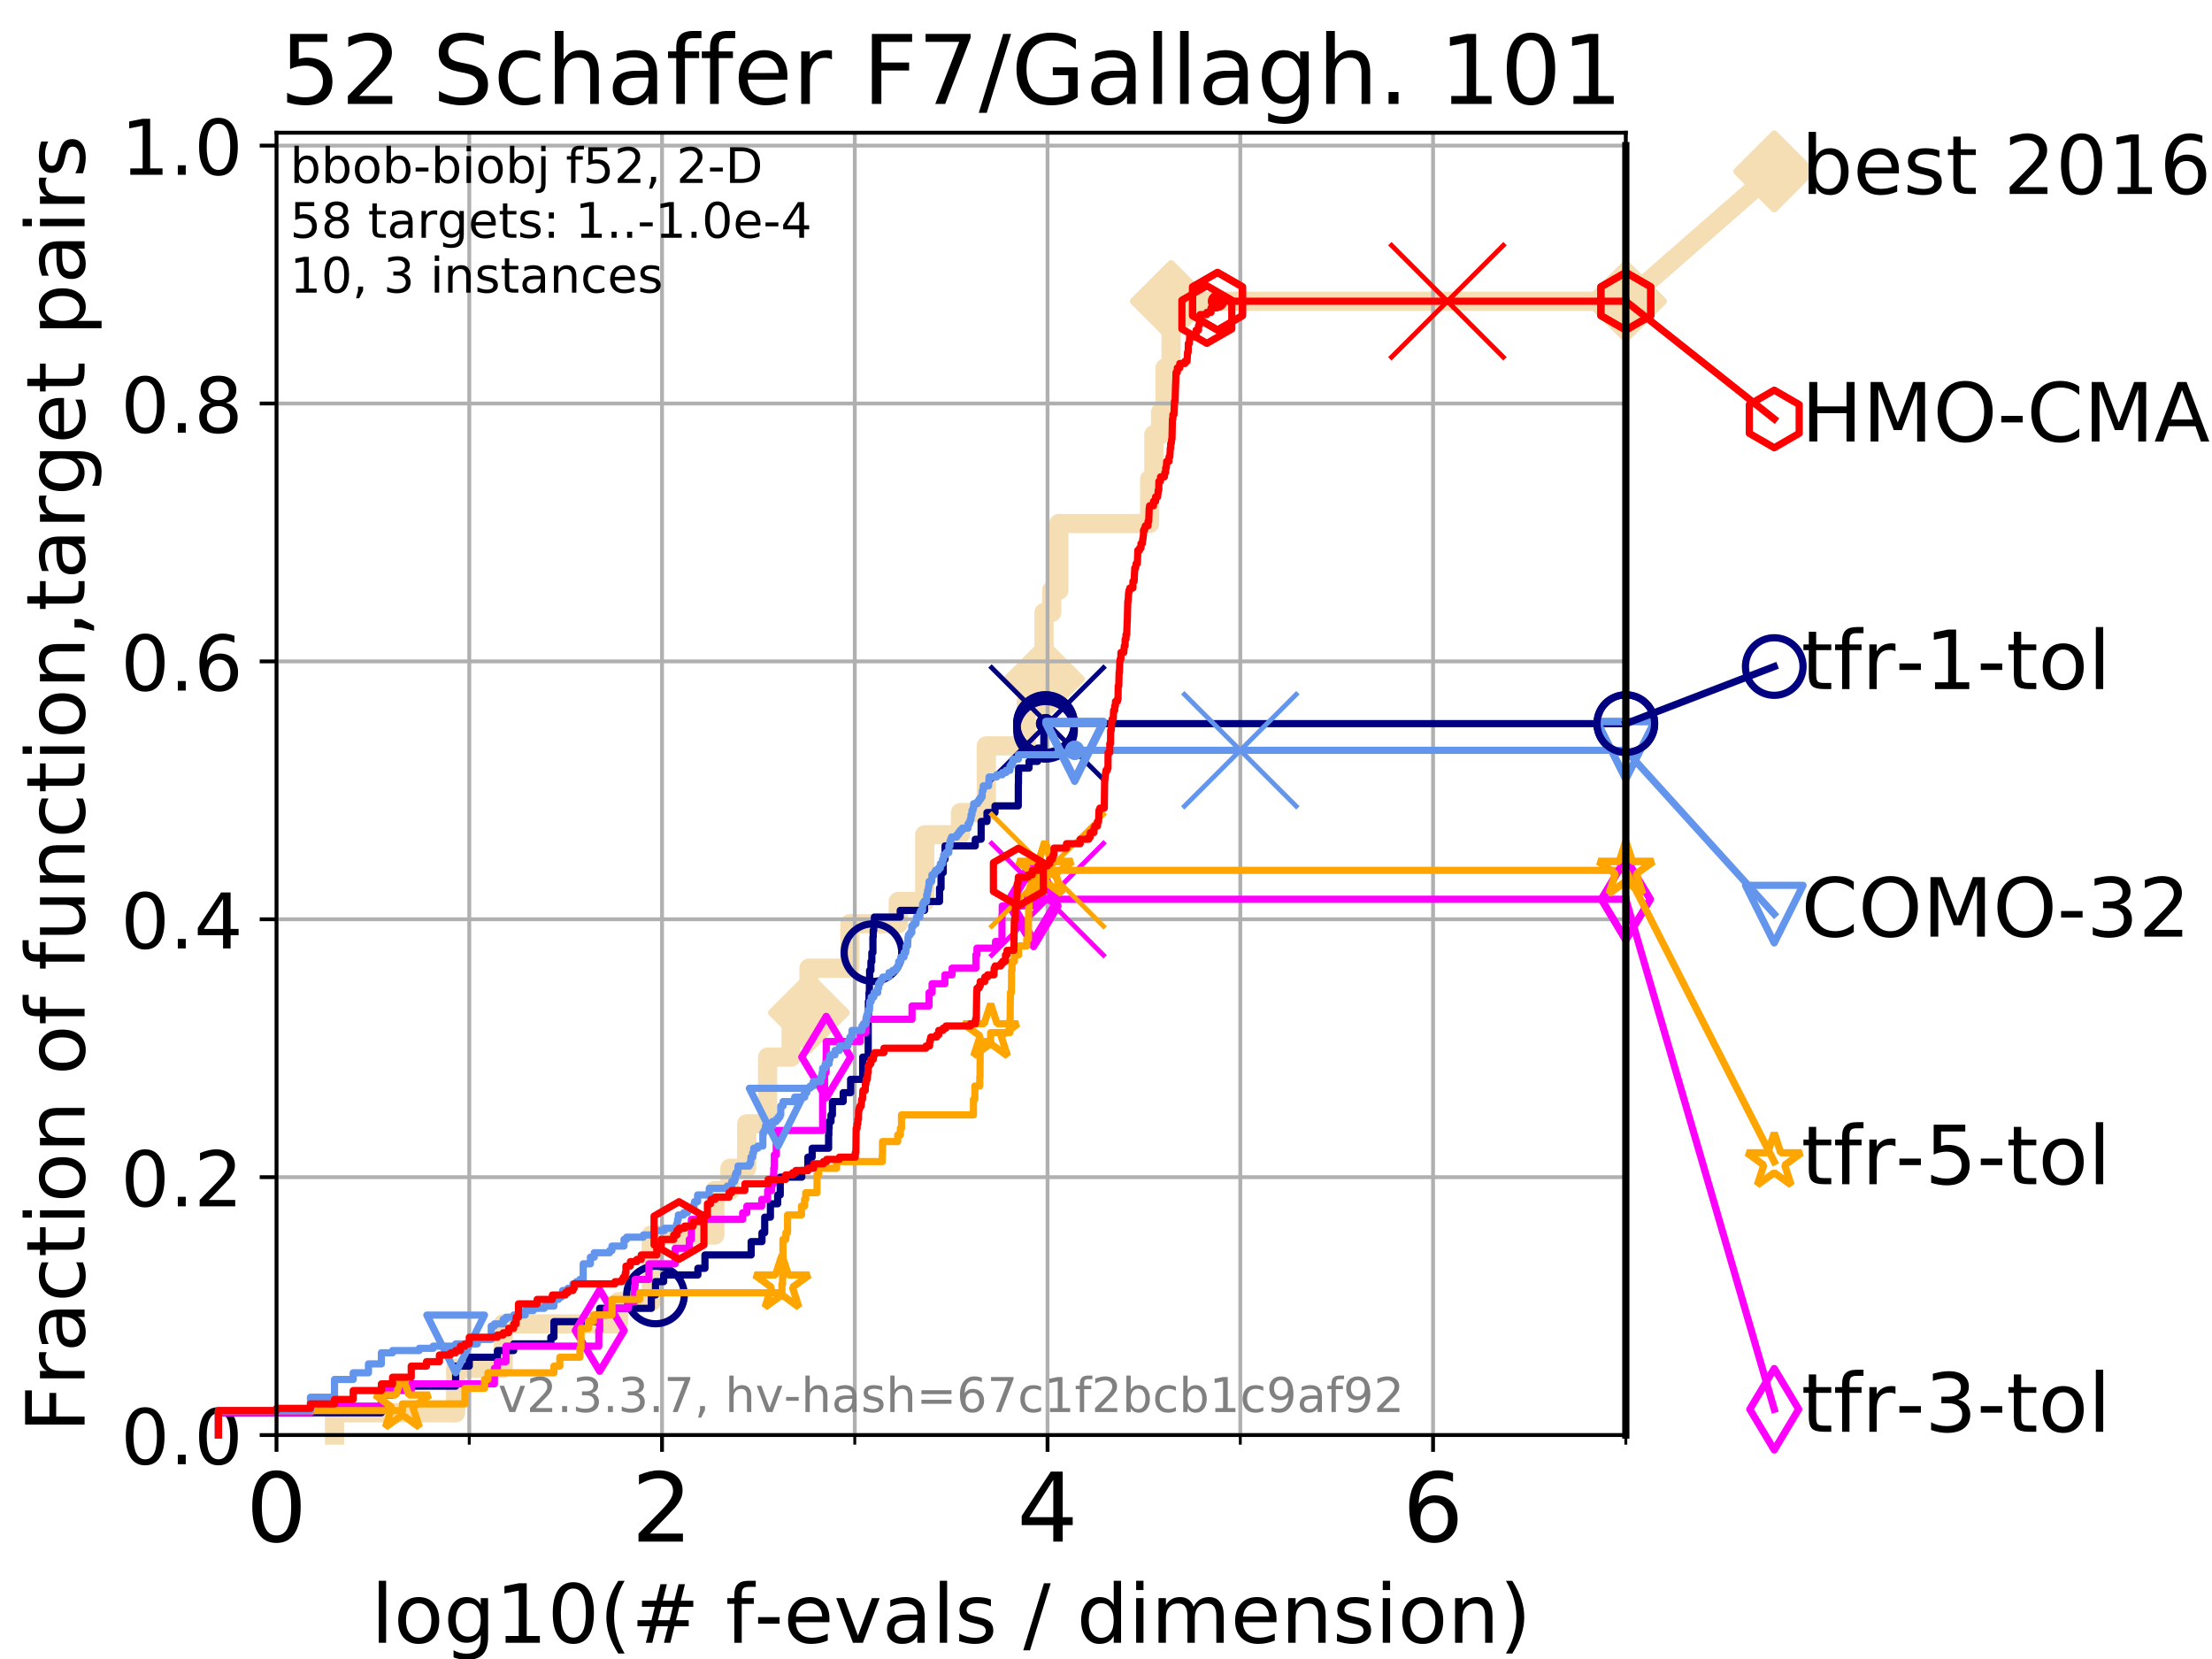 <?xml version="1.0" encoding="utf-8" standalone="no"?>
<!DOCTYPE svg PUBLIC "-//W3C//DTD SVG 1.1//EN"
  "http://www.w3.org/Graphics/SVG/1.1/DTD/svg11.dtd">
<!-- Created with matplotlib (https://matplotlib.org/) -->
<svg height="345.6pt" version="1.1" viewBox="0 0 460.8 345.6" width="460.8pt" xmlns="http://www.w3.org/2000/svg" xmlns:xlink="http://www.w3.org/1999/xlink">
 <defs>
  <style type="text/css">
*{stroke-linecap:butt;stroke-linejoin:round;}
  </style>
 </defs>
 <g id="figure_1">
  <g id="patch_1">
   <path d="M 0 345.6 
L 460.8 345.6 
L 460.8 0 
L 0 0 
z
" style="fill:#ffffff;"/>
  </g>
  <g id="axes_1">
   <g id="patch_2">
    <path d="M 57.6 298.944 
L 338.688 298.944 
L 338.688 27.648 
L 57.6 27.648 
z
" style="fill:#ffffff;"/>
   </g>
   <g id="line2d_1">
    <path d="M 69.688 298.944 
L 69.688 294.313 
L 94.921 294.313 
L 94.921 285.05 
L 104.826 285.05 
L 104.826 275.788 
L 128.856 275.788 
L 128.856 271.157 
L 135.682 271.157 
L 135.682 257.263 
L 148.92 257.263 
L 148.92 248.001 
L 152.053 248.001 
L 152.053 243.37 
L 155.552 243.37 
L 155.552 234.107 
L 159.907 234.107 
L 159.907 220.214 
L 164.806 220.214 
L 164.806 210.951 
L 168.521 210.951 
L 168.521 201.689 
L 177.052 201.689 
L 177.052 192.426 
L 187.119 192.426 
L 187.119 187.795 
L 192.637 187.795 
L 192.637 173.901 
L 200.08 173.901 
L 200.08 169.27 
L 205.469 169.27 
L 205.469 155.377 
L 213.791 155.377 
L 213.791 146.114 
L 215.646 146.114 
L 215.646 141.483 
L 217.489 141.483 
L 217.489 127.589 
L 219.092 127.589 
L 219.092 122.958 
L 220.579 122.958 
L 220.579 109.065 
L 239.49 109.065 
L 239.49 99.802 
L 240.364 99.802 
L 240.364 90.54 
L 241.763 90.54 
L 241.763 85.909 
L 242.7 85.909 
L 242.7 76.646 
L 243.951 76.646 
L 243.951 62.753 
L 338.688 62.753 
" style="fill:none;stroke:#f5deb3;stroke-linecap:square;stroke-width:4;"/>
   </g>
   <g id="line2d_2">
    <defs>
     <path d="M 0 7.778 
L 7.778 0 
L 0 -7.778 
L -7.778 0 
z
" id="m57b5c580cb" style="stroke:#f5deb3;stroke-linejoin:miter;stroke-width:1.5;"/>
    </defs>
    <g>
     <use style="fill:#f5deb3;stroke:#f5deb3;stroke-linejoin:miter;stroke-width:1.5;" x="168.521" xlink:href="#m57b5c580cb" y="210.951"/>
     <use style="fill:#f5deb3;stroke:#f5deb3;stroke-linejoin:miter;stroke-width:1.5;" x="217.489" xlink:href="#m57b5c580cb" y="141.483"/>
     <use style="fill:#f5deb3;stroke:#f5deb3;stroke-linejoin:miter;stroke-width:1.5;" x="243.951" xlink:href="#m57b5c580cb" y="62.753"/>
     <use style="fill:#f5deb3;stroke:#f5deb3;stroke-linejoin:miter;stroke-width:1.5;" x="243.951" xlink:href="#m57b5c580cb" y="62.753"/>
     <use style="fill:#f5deb3;stroke:#f5deb3;stroke-linejoin:miter;stroke-width:1.5;" x="338.688" xlink:href="#m57b5c580cb" y="62.753"/>
    </g>
   </g>
   <g id="line2d_3">
    <path style="fill:none;stroke:#f5deb3;stroke-linecap:square;stroke-width:4;"/>
    <g/>
   </g>
   <g id="line2d_4">
    <path d="M 338.688 62.753 
L 369.608 35.706 
" style="fill:none;stroke:#f5deb3;stroke-linecap:square;stroke-width:4;"/>
    <g>
     <use style="fill:#f5deb3;stroke:#f5deb3;stroke-linejoin:miter;stroke-width:1.5;" x="338.688" xlink:href="#m57b5c580cb" y="62.753"/>
     <use style="fill:#f5deb3;stroke:#f5deb3;stroke-linejoin:miter;stroke-width:1.5;" x="369.608" xlink:href="#m57b5c580cb" y="35.706"/>
    </g>
   </g>
   <g id="matplotlib.axis_1">
    <g id="xtick_1">
     <g id="line2d_5">
      <path clip-path="url(#p5bd06fa3ca)" d="M 57.6 298.944 
L 57.6 27.648 
" style="fill:none;stroke:#b0b0b0;stroke-linecap:square;stroke-width:0.8;"/>
     </g>
     <g id="line2d_6">
      <defs>
       <path d="M 0 0 
L 0 3.5 
" id="mcce39af4fd" style="stroke:#000000;stroke-width:0.8;"/>
      </defs>
      <g>
       <use style="stroke:#000000;stroke-width:0.8;" x="57.6" xlink:href="#mcce39af4fd" y="298.944"/>
      </g>
     </g>
     <g id="text_1">
      <!-- 0 -->
      <defs>
       <path d="M 31.781 66.406 
Q 24.172 66.406 20.328 58.906 
Q 16.5 51.422 16.5 36.375 
Q 16.5 21.391 20.328 13.891 
Q 24.172 6.391 31.781 6.391 
Q 39.453 6.391 43.281 13.891 
Q 47.125 21.391 47.125 36.375 
Q 47.125 51.422 43.281 58.906 
Q 39.453 66.406 31.781 66.406 
z
M 31.781 74.219 
Q 44.047 74.219 50.516 64.516 
Q 56.984 54.828 56.984 36.375 
Q 56.984 17.969 50.516 8.266 
Q 44.047 -1.422 31.781 -1.422 
Q 19.531 -1.422 13.062 8.266 
Q 6.594 17.969 6.594 36.375 
Q 6.594 54.828 13.062 64.516 
Q 19.531 74.219 31.781 74.219 
z
" id="DejaVuSans-48"/>
      </defs>
      <g transform="translate(51.237 321.141)scale(0.2 -0.2)">
       <use xlink:href="#DejaVuSans-48"/>
      </g>
     </g>
    </g>
    <g id="xtick_2">
     <g id="line2d_7">
      <path clip-path="url(#p5bd06fa3ca)" d="M 137.911 298.944 
L 137.911 27.648 
" style="fill:none;stroke:#b0b0b0;stroke-linecap:square;stroke-width:0.8;"/>
     </g>
     <g id="line2d_8">
      <g>
       <use style="stroke:#000000;stroke-width:0.8;" x="137.911" xlink:href="#mcce39af4fd" y="298.944"/>
      </g>
     </g>
     <g id="text_2">
      <!-- 2 -->
      <defs>
       <path d="M 19.188 8.297 
L 53.609 8.297 
L 53.609 0 
L 7.328 0 
L 7.328 8.297 
Q 12.938 14.109 22.625 23.891 
Q 32.328 33.688 34.812 36.531 
Q 39.547 41.844 41.422 45.531 
Q 43.312 49.219 43.312 52.781 
Q 43.312 58.594 39.234 62.25 
Q 35.156 65.922 28.609 65.922 
Q 23.969 65.922 18.812 64.312 
Q 13.672 62.703 7.812 59.422 
L 7.812 69.391 
Q 13.766 71.781 18.938 73 
Q 24.125 74.219 28.422 74.219 
Q 39.75 74.219 46.484 68.547 
Q 53.219 62.891 53.219 53.422 
Q 53.219 48.922 51.531 44.891 
Q 49.859 40.875 45.406 35.406 
Q 44.188 33.984 37.641 27.219 
Q 31.109 20.453 19.188 8.297 
z
" id="DejaVuSans-50"/>
      </defs>
      <g transform="translate(131.548 321.141)scale(0.2 -0.2)">
       <use xlink:href="#DejaVuSans-50"/>
      </g>
     </g>
    </g>
    <g id="xtick_3">
     <g id="line2d_9">
      <path clip-path="url(#p5bd06fa3ca)" d="M 218.222 298.944 
L 218.222 27.648 
" style="fill:none;stroke:#b0b0b0;stroke-linecap:square;stroke-width:0.8;"/>
     </g>
     <g id="line2d_10">
      <g>
       <use style="stroke:#000000;stroke-width:0.8;" x="218.222" xlink:href="#mcce39af4fd" y="298.944"/>
      </g>
     </g>
     <g id="text_3">
      <!-- 4 -->
      <defs>
       <path d="M 37.797 64.312 
L 12.891 25.391 
L 37.797 25.391 
z
M 35.203 72.906 
L 47.609 72.906 
L 47.609 25.391 
L 58.016 25.391 
L 58.016 17.188 
L 47.609 17.188 
L 47.609 0 
L 37.797 0 
L 37.797 17.188 
L 4.891 17.188 
L 4.891 26.703 
z
" id="DejaVuSans-52"/>
      </defs>
      <g transform="translate(211.859 321.141)scale(0.2 -0.2)">
       <use xlink:href="#DejaVuSans-52"/>
      </g>
     </g>
    </g>
    <g id="xtick_4">
     <g id="line2d_11">
      <path clip-path="url(#p5bd06fa3ca)" d="M 298.533 298.944 
L 298.533 27.648 
" style="fill:none;stroke:#b0b0b0;stroke-linecap:square;stroke-width:0.8;"/>
     </g>
     <g id="line2d_12">
      <g>
       <use style="stroke:#000000;stroke-width:0.8;" x="298.533" xlink:href="#mcce39af4fd" y="298.944"/>
      </g>
     </g>
     <g id="text_4">
      <!-- 6 -->
      <defs>
       <path d="M 33.016 40.375 
Q 26.375 40.375 22.484 35.828 
Q 18.609 31.297 18.609 23.391 
Q 18.609 15.531 22.484 10.953 
Q 26.375 6.391 33.016 6.391 
Q 39.656 6.391 43.531 10.953 
Q 47.406 15.531 47.406 23.391 
Q 47.406 31.297 43.531 35.828 
Q 39.656 40.375 33.016 40.375 
z
M 52.594 71.297 
L 52.594 62.312 
Q 48.875 64.062 45.094 64.984 
Q 41.312 65.922 37.594 65.922 
Q 27.828 65.922 22.672 59.328 
Q 17.531 52.734 16.797 39.406 
Q 19.672 43.656 24.016 45.922 
Q 28.375 48.188 33.594 48.188 
Q 44.578 48.188 50.953 41.516 
Q 57.328 34.859 57.328 23.391 
Q 57.328 12.156 50.688 5.359 
Q 44.047 -1.422 33.016 -1.422 
Q 20.359 -1.422 13.672 8.266 
Q 6.984 17.969 6.984 36.375 
Q 6.984 53.656 15.188 63.938 
Q 23.391 74.219 37.203 74.219 
Q 40.922 74.219 44.703 73.484 
Q 48.484 72.75 52.594 71.297 
z
" id="DejaVuSans-54"/>
      </defs>
      <g transform="translate(292.17 321.141)scale(0.2 -0.2)">
       <use xlink:href="#DejaVuSans-54"/>
      </g>
     </g>
    </g>
    <g id="xtick_5">
     <g id="line2d_13">
      <path clip-path="url(#p5bd06fa3ca)" d="M 97.755 298.944 
L 97.755 27.648 
" style="fill:none;stroke:#b0b0b0;stroke-linecap:square;stroke-width:0.8;"/>
     </g>
     <g id="line2d_14">
      <defs>
       <path d="M 0 0 
L 0 2 
" id="m80de7713e6" style="stroke:#000000;stroke-width:0.6;"/>
      </defs>
      <g>
       <use style="stroke:#000000;stroke-width:0.6;" x="97.755" xlink:href="#m80de7713e6" y="298.944"/>
      </g>
     </g>
    </g>
    <g id="xtick_6">
     <g id="line2d_15">
      <path clip-path="url(#p5bd06fa3ca)" d="M 178.066 298.944 
L 178.066 27.648 
" style="fill:none;stroke:#b0b0b0;stroke-linecap:square;stroke-width:0.8;"/>
     </g>
     <g id="line2d_16">
      <g>
       <use style="stroke:#000000;stroke-width:0.6;" x="178.066" xlink:href="#m80de7713e6" y="298.944"/>
      </g>
     </g>
    </g>
    <g id="xtick_7">
     <g id="line2d_17">
      <path clip-path="url(#p5bd06fa3ca)" d="M 258.377 298.944 
L 258.377 27.648 
" style="fill:none;stroke:#b0b0b0;stroke-linecap:square;stroke-width:0.8;"/>
     </g>
     <g id="line2d_18">
      <g>
       <use style="stroke:#000000;stroke-width:0.6;" x="258.377" xlink:href="#m80de7713e6" y="298.944"/>
      </g>
     </g>
    </g>
    <g id="xtick_8">
     <g id="line2d_19">
      <path clip-path="url(#p5bd06fa3ca)" d="M 338.688 298.944 
L 338.688 27.648 
" style="fill:none;stroke:#b0b0b0;stroke-linecap:square;stroke-width:0.8;"/>
     </g>
     <g id="line2d_20">
      <g>
       <use style="stroke:#000000;stroke-width:0.6;" x="338.688" xlink:href="#m80de7713e6" y="298.944"/>
      </g>
     </g>
    </g>
    <g id="text_5">
     <!-- log10(# f-evals / dimension) -->
     <defs>
      <path d="M 9.422 75.984 
L 18.406 75.984 
L 18.406 0 
L 9.422 0 
z
" id="DejaVuSans-108"/>
      <path d="M 30.609 48.391 
Q 23.391 48.391 19.188 42.75 
Q 14.984 37.109 14.984 27.297 
Q 14.984 17.484 19.156 11.844 
Q 23.344 6.203 30.609 6.203 
Q 37.797 6.203 41.984 11.859 
Q 46.188 17.531 46.188 27.297 
Q 46.188 37.016 41.984 42.703 
Q 37.797 48.391 30.609 48.391 
z
M 30.609 56 
Q 42.328 56 49.016 48.375 
Q 55.719 40.766 55.719 27.297 
Q 55.719 13.875 49.016 6.219 
Q 42.328 -1.422 30.609 -1.422 
Q 18.844 -1.422 12.172 6.219 
Q 5.516 13.875 5.516 27.297 
Q 5.516 40.766 12.172 48.375 
Q 18.844 56 30.609 56 
z
" id="DejaVuSans-111"/>
      <path d="M 45.406 27.984 
Q 45.406 37.75 41.375 43.109 
Q 37.359 48.484 30.078 48.484 
Q 22.859 48.484 18.828 43.109 
Q 14.797 37.75 14.797 27.984 
Q 14.797 18.266 18.828 12.891 
Q 22.859 7.516 30.078 7.516 
Q 37.359 7.516 41.375 12.891 
Q 45.406 18.266 45.406 27.984 
z
M 54.391 6.781 
Q 54.391 -7.172 48.188 -13.984 
Q 42 -20.797 29.203 -20.797 
Q 24.469 -20.797 20.266 -20.094 
Q 16.062 -19.391 12.109 -17.922 
L 12.109 -9.188 
Q 16.062 -11.328 19.922 -12.344 
Q 23.781 -13.375 27.781 -13.375 
Q 36.625 -13.375 41.016 -8.766 
Q 45.406 -4.156 45.406 5.172 
L 45.406 9.625 
Q 42.625 4.781 38.281 2.391 
Q 33.938 0 27.875 0 
Q 17.828 0 11.672 7.656 
Q 5.516 15.328 5.516 27.984 
Q 5.516 40.672 11.672 48.328 
Q 17.828 56 27.875 56 
Q 33.938 56 38.281 53.609 
Q 42.625 51.219 45.406 46.391 
L 45.406 54.688 
L 54.391 54.688 
z
" id="DejaVuSans-103"/>
      <path d="M 12.406 8.297 
L 28.516 8.297 
L 28.516 63.922 
L 10.984 60.406 
L 10.984 69.391 
L 28.422 72.906 
L 38.281 72.906 
L 38.281 8.297 
L 54.391 8.297 
L 54.391 0 
L 12.406 0 
z
" id="DejaVuSans-49"/>
      <path d="M 31 75.875 
Q 24.469 64.656 21.281 53.656 
Q 18.109 42.672 18.109 31.391 
Q 18.109 20.125 21.312 9.062 
Q 24.516 -2 31 -13.188 
L 23.188 -13.188 
Q 15.875 -1.703 12.234 9.375 
Q 8.594 20.453 8.594 31.391 
Q 8.594 42.281 12.203 53.312 
Q 15.828 64.359 23.188 75.875 
z
" id="DejaVuSans-40"/>
      <path d="M 51.125 44 
L 36.922 44 
L 32.812 27.688 
L 47.125 27.688 
z
M 43.797 71.781 
L 38.719 51.516 
L 52.984 51.516 
L 58.109 71.781 
L 65.922 71.781 
L 60.891 51.516 
L 76.125 51.516 
L 76.125 44 
L 58.984 44 
L 54.984 27.688 
L 70.516 27.688 
L 70.516 20.219 
L 53.078 20.219 
L 48 0 
L 40.188 0 
L 45.219 20.219 
L 30.906 20.219 
L 25.875 0 
L 18.016 0 
L 23.094 20.219 
L 7.719 20.219 
L 7.719 27.688 
L 24.906 27.688 
L 29 44 
L 13.281 44 
L 13.281 51.516 
L 30.906 51.516 
L 35.891 71.781 
z
" id="DejaVuSans-35"/>
      <path id="DejaVuSans-32"/>
      <path d="M 37.109 75.984 
L 37.109 68.5 
L 28.516 68.5 
Q 23.688 68.5 21.797 66.547 
Q 19.922 64.594 19.922 59.516 
L 19.922 54.688 
L 34.719 54.688 
L 34.719 47.703 
L 19.922 47.703 
L 19.922 0 
L 10.891 0 
L 10.891 47.703 
L 2.297 47.703 
L 2.297 54.688 
L 10.891 54.688 
L 10.891 58.5 
Q 10.891 67.625 15.141 71.797 
Q 19.391 75.984 28.609 75.984 
z
" id="DejaVuSans-102"/>
      <path d="M 4.891 31.391 
L 31.203 31.391 
L 31.203 23.391 
L 4.891 23.391 
z
" id="DejaVuSans-45"/>
      <path d="M 56.203 29.594 
L 56.203 25.203 
L 14.891 25.203 
Q 15.484 15.922 20.484 11.062 
Q 25.484 6.203 34.422 6.203 
Q 39.594 6.203 44.453 7.469 
Q 49.312 8.734 54.109 11.281 
L 54.109 2.781 
Q 49.266 0.734 44.188 -0.344 
Q 39.109 -1.422 33.891 -1.422 
Q 20.797 -1.422 13.156 6.188 
Q 5.516 13.812 5.516 26.812 
Q 5.516 40.234 12.766 48.109 
Q 20.016 56 32.328 56 
Q 43.359 56 49.781 48.891 
Q 56.203 41.797 56.203 29.594 
z
M 47.219 32.234 
Q 47.125 39.594 43.094 43.984 
Q 39.062 48.391 32.422 48.391 
Q 24.906 48.391 20.391 44.141 
Q 15.875 39.891 15.188 32.172 
z
" id="DejaVuSans-101"/>
      <path d="M 2.984 54.688 
L 12.5 54.688 
L 29.594 8.797 
L 46.688 54.688 
L 56.203 54.688 
L 35.688 0 
L 23.484 0 
z
" id="DejaVuSans-118"/>
      <path d="M 34.281 27.484 
Q 23.391 27.484 19.188 25 
Q 14.984 22.516 14.984 16.5 
Q 14.984 11.719 18.141 8.906 
Q 21.297 6.109 26.703 6.109 
Q 34.188 6.109 38.703 11.406 
Q 43.219 16.703 43.219 25.484 
L 43.219 27.484 
z
M 52.203 31.203 
L 52.203 0 
L 43.219 0 
L 43.219 8.297 
Q 40.141 3.328 35.547 0.953 
Q 30.953 -1.422 24.312 -1.422 
Q 15.922 -1.422 10.953 3.297 
Q 6 8.016 6 15.922 
Q 6 25.141 12.172 29.828 
Q 18.359 34.516 30.609 34.516 
L 43.219 34.516 
L 43.219 35.406 
Q 43.219 41.609 39.141 45 
Q 35.062 48.391 27.688 48.391 
Q 23 48.391 18.547 47.266 
Q 14.109 46.141 10.016 43.891 
L 10.016 52.203 
Q 14.938 54.109 19.578 55.047 
Q 24.219 56 28.609 56 
Q 40.484 56 46.344 49.844 
Q 52.203 43.703 52.203 31.203 
z
" id="DejaVuSans-97"/>
      <path d="M 44.281 53.078 
L 44.281 44.578 
Q 40.484 46.531 36.375 47.5 
Q 32.281 48.484 27.875 48.484 
Q 21.188 48.484 17.844 46.438 
Q 14.5 44.391 14.5 40.281 
Q 14.5 37.156 16.891 35.375 
Q 19.281 33.594 26.516 31.984 
L 29.594 31.297 
Q 39.156 29.25 43.188 25.516 
Q 47.219 21.781 47.219 15.094 
Q 47.219 7.469 41.188 3.016 
Q 35.156 -1.422 24.609 -1.422 
Q 20.219 -1.422 15.453 -0.562 
Q 10.688 0.297 5.422 2 
L 5.422 11.281 
Q 10.406 8.688 15.234 7.391 
Q 20.062 6.109 24.812 6.109 
Q 31.156 6.109 34.562 8.281 
Q 37.984 10.453 37.984 14.406 
Q 37.984 18.062 35.516 20.016 
Q 33.062 21.969 24.703 23.781 
L 21.578 24.516 
Q 13.234 26.266 9.516 29.906 
Q 5.812 33.547 5.812 39.891 
Q 5.812 47.609 11.281 51.797 
Q 16.75 56 26.812 56 
Q 31.781 56 36.172 55.266 
Q 40.578 54.547 44.281 53.078 
z
" id="DejaVuSans-115"/>
      <path d="M 25.391 72.906 
L 33.688 72.906 
L 8.297 -9.281 
L 0 -9.281 
z
" id="DejaVuSans-47"/>
      <path d="M 45.406 46.391 
L 45.406 75.984 
L 54.391 75.984 
L 54.391 0 
L 45.406 0 
L 45.406 8.203 
Q 42.578 3.328 38.25 0.953 
Q 33.938 -1.422 27.875 -1.422 
Q 17.969 -1.422 11.734 6.484 
Q 5.516 14.406 5.516 27.297 
Q 5.516 40.188 11.734 48.094 
Q 17.969 56 27.875 56 
Q 33.938 56 38.25 53.625 
Q 42.578 51.266 45.406 46.391 
z
M 14.797 27.297 
Q 14.797 17.391 18.875 11.75 
Q 22.953 6.109 30.078 6.109 
Q 37.203 6.109 41.297 11.75 
Q 45.406 17.391 45.406 27.297 
Q 45.406 37.203 41.297 42.844 
Q 37.203 48.484 30.078 48.484 
Q 22.953 48.484 18.875 42.844 
Q 14.797 37.203 14.797 27.297 
z
" id="DejaVuSans-100"/>
      <path d="M 9.422 54.688 
L 18.406 54.688 
L 18.406 0 
L 9.422 0 
z
M 9.422 75.984 
L 18.406 75.984 
L 18.406 64.594 
L 9.422 64.594 
z
" id="DejaVuSans-105"/>
      <path d="M 52 44.188 
Q 55.375 50.25 60.062 53.125 
Q 64.75 56 71.094 56 
Q 79.641 56 84.281 50.016 
Q 88.922 44.047 88.922 33.016 
L 88.922 0 
L 79.891 0 
L 79.891 32.719 
Q 79.891 40.578 77.094 44.375 
Q 74.312 48.188 68.609 48.188 
Q 61.625 48.188 57.562 43.547 
Q 53.516 38.922 53.516 30.906 
L 53.516 0 
L 44.484 0 
L 44.484 32.719 
Q 44.484 40.625 41.703 44.406 
Q 38.922 48.188 33.109 48.188 
Q 26.219 48.188 22.156 43.531 
Q 18.109 38.875 18.109 30.906 
L 18.109 0 
L 9.078 0 
L 9.078 54.688 
L 18.109 54.688 
L 18.109 46.188 
Q 21.188 51.219 25.484 53.609 
Q 29.781 56 35.688 56 
Q 41.656 56 45.828 52.969 
Q 50 49.953 52 44.188 
z
" id="DejaVuSans-109"/>
      <path d="M 54.891 33.016 
L 54.891 0 
L 45.906 0 
L 45.906 32.719 
Q 45.906 40.484 42.875 44.328 
Q 39.844 48.188 33.797 48.188 
Q 26.516 48.188 22.312 43.547 
Q 18.109 38.922 18.109 30.906 
L 18.109 0 
L 9.078 0 
L 9.078 54.688 
L 18.109 54.688 
L 18.109 46.188 
Q 21.344 51.125 25.703 53.562 
Q 30.078 56 35.797 56 
Q 45.219 56 50.047 50.172 
Q 54.891 44.344 54.891 33.016 
z
" id="DejaVuSans-110"/>
      <path d="M 8.016 75.875 
L 15.828 75.875 
Q 23.141 64.359 26.781 53.312 
Q 30.422 42.281 30.422 31.391 
Q 30.422 20.453 26.781 9.375 
Q 23.141 -1.703 15.828 -13.188 
L 8.016 -13.188 
Q 14.5 -2 17.703 9.062 
Q 20.906 20.125 20.906 31.391 
Q 20.906 42.672 17.703 53.656 
Q 14.5 64.656 8.016 75.875 
z
" id="DejaVuSans-41"/>
     </defs>
     <g transform="translate(77.303 342.218)scale(0.17 -0.17)">
      <use xlink:href="#DejaVuSans-108"/>
      <use x="27.783" xlink:href="#DejaVuSans-111"/>
      <use x="88.965" xlink:href="#DejaVuSans-103"/>
      <use x="152.441" xlink:href="#DejaVuSans-49"/>
      <use x="216.064" xlink:href="#DejaVuSans-48"/>
      <use x="279.688" xlink:href="#DejaVuSans-40"/>
      <use x="318.701" xlink:href="#DejaVuSans-35"/>
      <use x="402.49" xlink:href="#DejaVuSans-32"/>
      <use x="434.277" xlink:href="#DejaVuSans-102"/>
      <use x="469.404" xlink:href="#DejaVuSans-45"/>
      <use x="505.488" xlink:href="#DejaVuSans-101"/>
      <use x="567.012" xlink:href="#DejaVuSans-118"/>
      <use x="626.191" xlink:href="#DejaVuSans-97"/>
      <use x="687.471" xlink:href="#DejaVuSans-108"/>
      <use x="715.254" xlink:href="#DejaVuSans-115"/>
      <use x="767.354" xlink:href="#DejaVuSans-32"/>
      <use x="799.141" xlink:href="#DejaVuSans-47"/>
      <use x="832.832" xlink:href="#DejaVuSans-32"/>
      <use x="864.619" xlink:href="#DejaVuSans-100"/>
      <use x="928.096" xlink:href="#DejaVuSans-105"/>
      <use x="955.879" xlink:href="#DejaVuSans-109"/>
      <use x="1053.291" xlink:href="#DejaVuSans-101"/>
      <use x="1114.814" xlink:href="#DejaVuSans-110"/>
      <use x="1178.193" xlink:href="#DejaVuSans-115"/>
      <use x="1230.293" xlink:href="#DejaVuSans-105"/>
      <use x="1258.076" xlink:href="#DejaVuSans-111"/>
      <use x="1319.258" xlink:href="#DejaVuSans-110"/>
      <use x="1382.637" xlink:href="#DejaVuSans-41"/>
     </g>
    </g>
   </g>
   <g id="matplotlib.axis_2">
    <g id="ytick_1">
     <g id="line2d_21">
      <path clip-path="url(#p5bd06fa3ca)" d="M 57.6 298.944 
L 338.688 298.944 
" style="fill:none;stroke:#b0b0b0;stroke-linecap:square;stroke-width:0.8;"/>
     </g>
     <g id="line2d_22">
      <defs>
       <path d="M 0 0 
L -3.5 0 
" id="mc52367384c" style="stroke:#000000;stroke-width:0.8;"/>
      </defs>
      <g>
       <use style="stroke:#000000;stroke-width:0.8;" x="57.6" xlink:href="#mc52367384c" y="298.944"/>
      </g>
     </g>
     <g id="text_6">
      <!-- 0.0 -->
      <defs>
       <path d="M 10.688 12.406 
L 21 12.406 
L 21 0 
L 10.688 0 
z
" id="DejaVuSans-46"/>
      </defs>
      <g transform="translate(25.155 305.023)scale(0.16 -0.16)">
       <use xlink:href="#DejaVuSans-48"/>
       <use x="63.623" xlink:href="#DejaVuSans-46"/>
       <use x="95.41" xlink:href="#DejaVuSans-48"/>
      </g>
     </g>
    </g>
    <g id="ytick_2">
     <g id="line2d_23">
      <path clip-path="url(#p5bd06fa3ca)" d="M 57.6 245.222 
L 338.688 245.222 
" style="fill:none;stroke:#b0b0b0;stroke-linecap:square;stroke-width:0.8;"/>
     </g>
     <g id="line2d_24">
      <g>
       <use style="stroke:#000000;stroke-width:0.8;" x="57.6" xlink:href="#mc52367384c" y="245.222"/>
      </g>
     </g>
     <g id="text_7">
      <!-- 0.2 -->
      <g transform="translate(25.155 251.301)scale(0.16 -0.16)">
       <use xlink:href="#DejaVuSans-48"/>
       <use x="63.623" xlink:href="#DejaVuSans-46"/>
       <use x="95.41" xlink:href="#DejaVuSans-50"/>
      </g>
     </g>
    </g>
    <g id="ytick_3">
     <g id="line2d_25">
      <path clip-path="url(#p5bd06fa3ca)" d="M 57.6 191.5 
L 338.688 191.5 
" style="fill:none;stroke:#b0b0b0;stroke-linecap:square;stroke-width:0.8;"/>
     </g>
     <g id="line2d_26">
      <g>
       <use style="stroke:#000000;stroke-width:0.8;" x="57.6" xlink:href="#mc52367384c" y="191.5"/>
      </g>
     </g>
     <g id="text_8">
      <!-- 0.4 -->
      <g transform="translate(25.155 197.579)scale(0.16 -0.16)">
       <use xlink:href="#DejaVuSans-48"/>
       <use x="63.623" xlink:href="#DejaVuSans-46"/>
       <use x="95.41" xlink:href="#DejaVuSans-52"/>
      </g>
     </g>
    </g>
    <g id="ytick_4">
     <g id="line2d_27">
      <path clip-path="url(#p5bd06fa3ca)" d="M 57.6 137.778 
L 338.688 137.778 
" style="fill:none;stroke:#b0b0b0;stroke-linecap:square;stroke-width:0.8;"/>
     </g>
     <g id="line2d_28">
      <g>
       <use style="stroke:#000000;stroke-width:0.8;" x="57.6" xlink:href="#mc52367384c" y="137.778"/>
      </g>
     </g>
     <g id="text_9">
      <!-- 0.6 -->
      <g transform="translate(25.155 143.857)scale(0.16 -0.16)">
       <use xlink:href="#DejaVuSans-48"/>
       <use x="63.623" xlink:href="#DejaVuSans-46"/>
       <use x="95.41" xlink:href="#DejaVuSans-54"/>
      </g>
     </g>
    </g>
    <g id="ytick_5">
     <g id="line2d_29">
      <path clip-path="url(#p5bd06fa3ca)" d="M 57.6 84.056 
L 338.688 84.056 
" style="fill:none;stroke:#b0b0b0;stroke-linecap:square;stroke-width:0.8;"/>
     </g>
     <g id="line2d_30">
      <g>
       <use style="stroke:#000000;stroke-width:0.8;" x="57.6" xlink:href="#mc52367384c" y="84.056"/>
      </g>
     </g>
     <g id="text_10">
      <!-- 0.8 -->
      <defs>
       <path d="M 31.781 34.625 
Q 24.75 34.625 20.719 30.859 
Q 16.703 27.094 16.703 20.516 
Q 16.703 13.922 20.719 10.156 
Q 24.75 6.391 31.781 6.391 
Q 38.812 6.391 42.859 10.172 
Q 46.922 13.969 46.922 20.516 
Q 46.922 27.094 42.891 30.859 
Q 38.875 34.625 31.781 34.625 
z
M 21.922 38.812 
Q 15.578 40.375 12.031 44.719 
Q 8.5 49.078 8.5 55.328 
Q 8.5 64.062 14.719 69.141 
Q 20.953 74.219 31.781 74.219 
Q 42.672 74.219 48.875 69.141 
Q 55.078 64.062 55.078 55.328 
Q 55.078 49.078 51.531 44.719 
Q 48 40.375 41.703 38.812 
Q 48.828 37.156 52.797 32.312 
Q 56.781 27.484 56.781 20.516 
Q 56.781 9.906 50.312 4.234 
Q 43.844 -1.422 31.781 -1.422 
Q 19.734 -1.422 13.25 4.234 
Q 6.781 9.906 6.781 20.516 
Q 6.781 27.484 10.781 32.312 
Q 14.797 37.156 21.922 38.812 
z
M 18.312 54.391 
Q 18.312 48.734 21.844 45.562 
Q 25.391 42.391 31.781 42.391 
Q 38.141 42.391 41.719 45.562 
Q 45.312 48.734 45.312 54.391 
Q 45.312 60.062 41.719 63.234 
Q 38.141 66.406 31.781 66.406 
Q 25.391 66.406 21.844 63.234 
Q 18.312 60.062 18.312 54.391 
z
" id="DejaVuSans-56"/>
      </defs>
      <g transform="translate(25.155 90.135)scale(0.16 -0.16)">
       <use xlink:href="#DejaVuSans-48"/>
       <use x="63.623" xlink:href="#DejaVuSans-46"/>
       <use x="95.41" xlink:href="#DejaVuSans-56"/>
      </g>
     </g>
    </g>
    <g id="ytick_6">
     <g id="line2d_31">
      <path clip-path="url(#p5bd06fa3ca)" d="M 57.6 30.334 
L 338.688 30.334 
" style="fill:none;stroke:#b0b0b0;stroke-linecap:square;stroke-width:0.8;"/>
     </g>
     <g id="line2d_32">
      <g>
       <use style="stroke:#000000;stroke-width:0.8;" x="57.6" xlink:href="#mc52367384c" y="30.334"/>
      </g>
     </g>
     <g id="text_11">
      <!-- 1.0 -->
      <g transform="translate(25.155 36.413)scale(0.16 -0.16)">
       <use xlink:href="#DejaVuSans-49"/>
       <use x="63.623" xlink:href="#DejaVuSans-46"/>
       <use x="95.41" xlink:href="#DejaVuSans-48"/>
      </g>
     </g>
    </g>
    <g id="text_12">
     <!-- Fraction of function,target pairs -->
     <defs>
      <path d="M 9.812 72.906 
L 51.703 72.906 
L 51.703 64.594 
L 19.672 64.594 
L 19.672 43.109 
L 48.578 43.109 
L 48.578 34.812 
L 19.672 34.812 
L 19.672 0 
L 9.812 0 
z
" id="DejaVuSans-70"/>
      <path d="M 41.109 46.297 
Q 39.594 47.172 37.812 47.578 
Q 36.031 48 33.891 48 
Q 26.266 48 22.188 43.047 
Q 18.109 38.094 18.109 28.812 
L 18.109 0 
L 9.078 0 
L 9.078 54.688 
L 18.109 54.688 
L 18.109 46.188 
Q 20.953 51.172 25.484 53.578 
Q 30.031 56 36.531 56 
Q 37.453 56 38.578 55.875 
Q 39.703 55.766 41.062 55.516 
z
" id="DejaVuSans-114"/>
      <path d="M 48.781 52.594 
L 48.781 44.188 
Q 44.969 46.297 41.141 47.344 
Q 37.312 48.391 33.406 48.391 
Q 24.656 48.391 19.812 42.844 
Q 14.984 37.312 14.984 27.297 
Q 14.984 17.281 19.812 11.734 
Q 24.656 6.203 33.406 6.203 
Q 37.312 6.203 41.141 7.25 
Q 44.969 8.297 48.781 10.406 
L 48.781 2.094 
Q 45.016 0.344 40.984 -0.531 
Q 36.969 -1.422 32.422 -1.422 
Q 20.062 -1.422 12.781 6.344 
Q 5.516 14.109 5.516 27.297 
Q 5.516 40.672 12.859 48.328 
Q 20.219 56 33.016 56 
Q 37.156 56 41.109 55.141 
Q 45.062 54.297 48.781 52.594 
z
" id="DejaVuSans-99"/>
      <path d="M 18.312 70.219 
L 18.312 54.688 
L 36.812 54.688 
L 36.812 47.703 
L 18.312 47.703 
L 18.312 18.016 
Q 18.312 11.328 20.141 9.422 
Q 21.969 7.516 27.594 7.516 
L 36.812 7.516 
L 36.812 0 
L 27.594 0 
Q 17.188 0 13.234 3.875 
Q 9.281 7.766 9.281 18.016 
L 9.281 47.703 
L 2.688 47.703 
L 2.688 54.688 
L 9.281 54.688 
L 9.281 70.219 
z
" id="DejaVuSans-116"/>
      <path d="M 8.5 21.578 
L 8.5 54.688 
L 17.484 54.688 
L 17.484 21.922 
Q 17.484 14.156 20.5 10.266 
Q 23.531 6.391 29.594 6.391 
Q 36.859 6.391 41.078 11.031 
Q 45.312 15.672 45.312 23.688 
L 45.312 54.688 
L 54.297 54.688 
L 54.297 0 
L 45.312 0 
L 45.312 8.406 
Q 42.047 3.422 37.719 1 
Q 33.406 -1.422 27.688 -1.422 
Q 18.266 -1.422 13.375 4.438 
Q 8.5 10.297 8.5 21.578 
z
M 31.109 56 
z
" id="DejaVuSans-117"/>
      <path d="M 11.719 12.406 
L 22.016 12.406 
L 22.016 4 
L 14.016 -11.625 
L 7.719 -11.625 
L 11.719 4 
z
" id="DejaVuSans-44"/>
      <path d="M 18.109 8.203 
L 18.109 -20.797 
L 9.078 -20.797 
L 9.078 54.688 
L 18.109 54.688 
L 18.109 46.391 
Q 20.953 51.266 25.266 53.625 
Q 29.594 56 35.594 56 
Q 45.562 56 51.781 48.094 
Q 58.016 40.188 58.016 27.297 
Q 58.016 14.406 51.781 6.484 
Q 45.562 -1.422 35.594 -1.422 
Q 29.594 -1.422 25.266 0.953 
Q 20.953 3.328 18.109 8.203 
z
M 48.688 27.297 
Q 48.688 37.203 44.609 42.844 
Q 40.531 48.484 33.406 48.484 
Q 26.266 48.484 22.188 42.844 
Q 18.109 37.203 18.109 27.297 
Q 18.109 17.391 22.188 11.75 
Q 26.266 6.109 33.406 6.109 
Q 40.531 6.109 44.609 11.75 
Q 48.688 17.391 48.688 27.297 
z
" id="DejaVuSans-112"/>
     </defs>
     <g transform="translate(17.62 298.435)rotate(-90)scale(0.17 -0.17)">
      <use xlink:href="#DejaVuSans-70"/>
      <use x="57.41" xlink:href="#DejaVuSans-114"/>
      <use x="98.523" xlink:href="#DejaVuSans-97"/>
      <use x="159.803" xlink:href="#DejaVuSans-99"/>
      <use x="214.783" xlink:href="#DejaVuSans-116"/>
      <use x="253.992" xlink:href="#DejaVuSans-105"/>
      <use x="281.775" xlink:href="#DejaVuSans-111"/>
      <use x="342.957" xlink:href="#DejaVuSans-110"/>
      <use x="406.336" xlink:href="#DejaVuSans-32"/>
      <use x="438.123" xlink:href="#DejaVuSans-111"/>
      <use x="499.305" xlink:href="#DejaVuSans-102"/>
      <use x="534.51" xlink:href="#DejaVuSans-32"/>
      <use x="566.297" xlink:href="#DejaVuSans-102"/>
      <use x="601.502" xlink:href="#DejaVuSans-117"/>
      <use x="664.881" xlink:href="#DejaVuSans-110"/>
      <use x="728.26" xlink:href="#DejaVuSans-99"/>
      <use x="783.24" xlink:href="#DejaVuSans-116"/>
      <use x="822.449" xlink:href="#DejaVuSans-105"/>
      <use x="850.232" xlink:href="#DejaVuSans-111"/>
      <use x="911.414" xlink:href="#DejaVuSans-110"/>
      <use x="974.793" xlink:href="#DejaVuSans-44"/>
      <use x="1006.58" xlink:href="#DejaVuSans-116"/>
      <use x="1045.789" xlink:href="#DejaVuSans-97"/>
      <use x="1107.068" xlink:href="#DejaVuSans-114"/>
      <use x="1148.166" xlink:href="#DejaVuSans-103"/>
      <use x="1211.643" xlink:href="#DejaVuSans-101"/>
      <use x="1273.166" xlink:href="#DejaVuSans-116"/>
      <use x="1312.375" xlink:href="#DejaVuSans-32"/>
      <use x="1344.162" xlink:href="#DejaVuSans-112"/>
      <use x="1407.639" xlink:href="#DejaVuSans-97"/>
      <use x="1468.918" xlink:href="#DejaVuSans-105"/>
      <use x="1496.701" xlink:href="#DejaVuSans-114"/>
      <use x="1537.814" xlink:href="#DejaVuSans-115"/>
     </g>
    </g>
   </g>
   <g id="line2d_33">
    <defs>
     <path d="M 0 1.5 
C 0.398 1.5 0.779 1.342 1.061 1.061 
C 1.342 0.779 1.5 0.398 1.5 0 
C 1.5 -0.398 1.342 -0.779 1.061 -1.061 
C 0.779 -1.342 0.398 -1.5 0 -1.5 
C -0.398 -1.5 -0.779 -1.342 -1.061 -1.061 
C -1.342 -0.779 -1.5 -0.398 -1.5 0 
C -1.5 0.398 -1.342 0.779 -1.061 1.061 
C -0.779 1.342 -0.398 1.5 0 1.5 
z
" id="m51cc3c00a3" style="stroke:#f5deb3;"/>
    </defs>
    <g>
     <use style="fill:#f5deb3;stroke:#f5deb3;" x="243.951" xlink:href="#m51cc3c00a3" y="62.753"/>
     <use style="fill:#f5deb3;stroke:#f5deb3;" x="243.951" xlink:href="#m51cc3c00a3" y="62.753"/>
    </g>
   </g>
   <g id="line2d_34">
    <defs>
     <path d="M 0 1.5 
C 0.398 1.5 0.779 1.342 1.061 1.061 
C 1.342 0.779 1.5 0.398 1.5 0 
C 1.5 -0.398 1.342 -0.779 1.061 -1.061 
C 0.779 -1.342 0.398 -1.5 0 -1.5 
C -0.398 -1.5 -0.779 -1.342 -1.061 -1.061 
C -1.342 -0.779 -1.5 -0.398 -1.5 0 
C -1.5 0.398 -1.342 0.779 -1.061 1.061 
C -0.779 1.342 -0.398 1.5 0 1.5 
z
" id="m00fdb87432" style="stroke:#000080;"/>
    </defs>
    <g>
     <use style="fill:#000080;stroke:#000080;" x="217.803" xlink:href="#m00fdb87432" y="150.745"/>
     <use style="fill:#000080;stroke:#000080;" x="217.803" xlink:href="#m00fdb87432" y="150.745"/>
    </g>
   </g>
   <g id="line2d_35">
    <path d="M 45.512 298.944 
L 45.512 294.313 
L 79.447 294.313 
L 79.447 290.608 
L 81.776 290.608 
L 81.776 288.755 
L 94.921 288.755 
L 94.921 284.587 
L 97.755 284.587 
L 97.755 282.735 
L 103.623 282.735 
L 103.623 281.345 
L 107.009 281.345 
L 107.009 279.956 
L 114.751 279.956 
L 114.751 278.567 
L 115.397 278.567 
L 115.397 275.325 
L 124.178 275.325 
L 124.178 273.935 
L 124.928 273.935 
L 124.928 272.546 
L 135.682 272.546 
L 135.682 269.767 
L 136.551 269.767 
L 136.551 266.989 
L 138.256 266.989 
L 138.256 265.599 
L 145.384 265.599 
L 145.384 264.21 
L 146.854 264.21 
L 146.854 261.431 
L 156.479 261.431 
L 156.479 258.653 
L 158.732 258.653 
L 158.732 256.8 
L 159.304 256.8 
L 159.304 253.558 
L 160.49 253.558 
L 160.49 250.779 
L 161.999 250.779 
L 161.999 248.927 
L 162.539 248.927 
L 162.539 245.222 
L 167.027 245.222 
L 167.027 243.833 
L 168.294 243.833 
L 168.294 241.054 
L 169.187 241.054 
L 169.187 239.201 
L 172.614 239.201 
L 172.614 236.423 
L 172.661 236.423 
L 172.661 235.033 
L 172.721 235.033 
L 172.721 233.644 
L 173.119 233.644 
L 173.119 232.255 
L 173.406 232.255 
L 173.406 229.476 
L 175.648 229.476 
L 175.648 227.623 
L 177.199 227.623 
L 177.199 224.845 
L 179.713 224.845 
L 179.713 220.214 
L 180.864 220.214 
L 180.864 211.877 
L 180.901 211.877 
L 180.901 208.635 
L 181.034 208.635 
L 181.034 206.783 
L 181.115 206.783 
L 181.115 204.004 
L 181.158 204.004 
L 181.158 202.152 
L 181.434 202.152 
L 181.434 200.299 
L 181.62 200.299 
L 181.62 198.447 
L 181.846 198.447 
L 181.846 195.205 
L 181.909 195.205 
L 181.909 193.816 
L 182.02 193.816 
L 182.02 192.426 
L 182.152 192.426 
L 182.152 191.037 
L 187.534 191.037 
L 187.534 189.648 
L 192.599 189.648 
L 192.599 187.795 
L 195.727 187.795 
L 195.727 185.016 
L 196.038 185.016 
L 196.038 181.775 
L 196.495 181.775 
L 196.495 178.996 
L 196.867 178.996 
L 196.867 176.217 
L 203.166 176.217 
L 203.166 174.828 
L 204.387 174.828 
L 204.387 171.123 
L 205.608 171.123 
L 205.608 169.27 
L 207.279 169.27 
L 207.279 167.881 
L 212.127 167.881 
L 212.127 166.028 
L 212.131 166.028 
L 212.131 163.25 
L 212.166 163.25 
L 212.166 161.397 
L 212.187 161.397 
L 212.187 160.008 
L 214.361 160.008 
L 214.361 158.618 
L 216.145 158.618 
L 216.145 155.84 
L 217.451 155.84 
L 217.451 152.135 
L 217.803 152.135 
L 217.803 150.745 
L 338.688 150.745 
" style="fill:none;stroke:#000080;stroke-linecap:square;stroke-width:1.5;"/>
   </g>
   <g id="line2d_36">
    <defs>
     <path d="M 0 6 
C 1.591 6 3.117 5.368 4.243 4.243 
C 5.368 3.117 6 1.591 6 0 
C 6 -1.591 5.368 -3.117 4.243 -4.243 
C 3.117 -5.368 1.591 -6 0 -6 
C -1.591 -6 -3.117 -5.368 -4.243 -4.243 
C -5.368 -3.117 -6 -1.591 -6 0 
C -6 1.591 -5.368 3.117 -4.243 4.243 
C -3.117 5.368 -1.591 6 0 6 
z
" id="m717eef80c4" style="stroke:#000080;stroke-width:1.5;"/>
    </defs>
    <g>
     <use style="fill-opacity:0;stroke:#000080;stroke-width:1.5;" x="136.551" xlink:href="#m717eef80c4" y="269.767"/>
     <use style="fill-opacity:0;stroke:#000080;stroke-width:1.5;" x="181.846" xlink:href="#m717eef80c4" y="198.447"/>
     <use style="fill-opacity:0;stroke:#000080;stroke-width:1.5;" x="217.803" xlink:href="#m717eef80c4" y="152.135"/>
     <use style="fill-opacity:0;stroke:#000080;stroke-width:1.5;" x="217.803" xlink:href="#m717eef80c4" y="150.745"/>
     <use style="fill-opacity:0;stroke:#000080;stroke-width:1.5;" x="217.803" xlink:href="#m717eef80c4" y="150.745"/>
     <use style="fill-opacity:0;stroke:#000080;stroke-width:1.5;" x="338.688" xlink:href="#m717eef80c4" y="150.745"/>
    </g>
   </g>
   <g id="line2d_37">
    <path style="fill:none;stroke:#000080;stroke-linecap:square;stroke-width:1.5;"/>
    <g/>
   </g>
   <g id="line2d_38">
    <path clip-path="url(#p5bd06fa3ca)" d="M 218.226 150.745 
" style="fill:none;stroke:#000080;stroke-linecap:square;stroke-width:1.5;"/>
    <defs>
     <path d="M -12 12 
L 12 -12 
M -12 -12 
L 12 12 
" id="m7e8905f293" style="stroke:#000080;"/>
    </defs>
    <g clip-path="url(#p5bd06fa3ca)">
     <use style="fill:#000080;stroke:#000080;" x="218.226" xlink:href="#m7e8905f293" y="150.745"/>
    </g>
   </g>
   <g id="line2d_39">
    <defs>
     <path d="M 0 1.5 
C 0.398 1.5 0.779 1.342 1.061 1.061 
C 1.342 0.779 1.5 0.398 1.5 0 
C 1.5 -0.398 1.342 -0.779 1.061 -1.061 
C 0.779 -1.342 0.398 -1.5 0 -1.5 
C -0.398 -1.5 -0.779 -1.342 -1.061 -1.061 
C -1.342 -0.779 -1.5 -0.398 -1.5 0 
C -1.5 0.398 -1.342 0.779 -1.061 1.061 
C -0.779 1.342 -0.398 1.5 0 1.5 
z
" id="m20dc5b5b36" style="stroke:#ff00ff;"/>
    </defs>
    <g>
     <use style="fill:#ff00ff;stroke:#ff00ff;" x="215.32" xlink:href="#m20dc5b5b36" y="187.332"/>
     <use style="fill:#ff00ff;stroke:#ff00ff;" x="215.32" xlink:href="#m20dc5b5b36" y="187.332"/>
    </g>
   </g>
   <g id="line2d_40">
    <path d="M 45.512 298.944 
L 45.512 294.313 
L 64.671 294.313 
L 64.671 292.923 
L 79.447 292.923 
L 79.447 289.682 
L 85.667 289.682 
L 85.667 288.292 
L 102.989 288.292 
L 102.989 285.05 
L 103.623 285.05 
L 103.623 283.661 
L 105.398 283.661 
L 105.398 280.419 
L 124.744 280.419 
L 124.744 277.177 
L 124.928 277.177 
L 124.928 273.935 
L 126.338 273.935 
L 126.338 272.546 
L 130.927 272.546 
L 130.927 271.157 
L 132.182 271.157 
L 132.182 267.915 
L 132.303 267.915 
L 132.303 266.526 
L 135.179 266.526 
L 135.179 263.284 
L 140.649 263.284 
L 140.649 260.042 
L 143.591 260.042 
L 143.591 258.189 
L 144.026 258.189 
L 144.026 254.021 
L 154.708 254.021 
L 154.708 252.632 
L 155.584 252.632 
L 155.584 251.243 
L 158.679 251.243 
L 158.679 249.853 
L 159.907 249.853 
L 159.907 248.001 
L 160.751 248.001 
L 160.751 246.611 
L 161.123 246.611 
L 161.123 244.759 
L 161.192 244.759 
L 161.192 243.37 
L 161.307 243.37 
L 161.307 240.591 
L 161.712 240.591 
L 161.712 237.349 
L 161.934 237.349 
L 161.934 235.496 
L 171.366 235.496 
L 171.366 227.16 
L 171.771 227.16 
L 171.771 223.455 
L 172.094 223.455 
L 172.094 220.214 
L 172.118 220.214 
L 172.118 216.972 
L 179.214 216.972 
L 179.214 215.119 
L 180.397 215.119 
L 180.397 212.34 
L 189.992 212.34 
L 189.992 209.562 
L 193.543 209.562 
L 193.543 206.783 
L 194.167 206.783 
L 194.167 204.931 
L 196.834 204.931 
L 196.834 203.078 
L 198.332 203.078 
L 198.332 201.689 
L 203.295 201.689 
L 203.295 198.91 
L 203.522 198.91 
L 203.522 197.521 
L 207.382 197.521 
L 207.382 196.131 
L 208.73 196.131 
L 208.73 190.574 
L 208.788 190.574 
L 208.788 188.721 
L 215.32 188.721 
L 215.32 187.332 
L 338.688 187.332 
" style="fill:none;stroke:#ff00ff;stroke-linecap:square;stroke-width:1.5;"/>
   </g>
   <g id="line2d_41">
    <defs>
     <path d="M 0 8.485 
L 5.091 0 
L 0 -8.485 
L -5.091 0 
z
" id="md49fa1e843" style="stroke:#ff00ff;stroke-linejoin:miter;stroke-width:1.5;"/>
    </defs>
    <g>
     <use style="fill-opacity:0;stroke:#ff00ff;stroke-linejoin:miter;stroke-width:1.5;" x="124.928" xlink:href="#md49fa1e843" y="277.177"/>
     <use style="fill-opacity:0;stroke:#ff00ff;stroke-linejoin:miter;stroke-width:1.5;" x="172.118" xlink:href="#md49fa1e843" y="220.214"/>
     <use style="fill-opacity:0;stroke:#ff00ff;stroke-linejoin:miter;stroke-width:1.5;" x="215.32" xlink:href="#md49fa1e843" y="188.721"/>
     <use style="fill-opacity:0;stroke:#ff00ff;stroke-linejoin:miter;stroke-width:1.5;" x="215.32" xlink:href="#md49fa1e843" y="187.332"/>
     <use style="fill-opacity:0;stroke:#ff00ff;stroke-linejoin:miter;stroke-width:1.5;" x="215.32" xlink:href="#md49fa1e843" y="187.332"/>
     <use style="fill-opacity:0;stroke:#ff00ff;stroke-linejoin:miter;stroke-width:1.5;" x="338.688" xlink:href="#md49fa1e843" y="187.332"/>
    </g>
   </g>
   <g id="line2d_42">
    <path style="fill:none;stroke:#ff00ff;stroke-linecap:square;stroke-width:1.5;"/>
    <g/>
   </g>
   <g id="line2d_43">
    <path clip-path="url(#p5bd06fa3ca)" d="M 218.226 187.332 
" style="fill:none;stroke:#ff00ff;stroke-linecap:square;stroke-width:1.5;"/>
    <defs>
     <path d="M -12 12 
L 12 -12 
M -12 -12 
L 12 12 
" id="m06365f2a54" style="stroke:#ff00ff;"/>
    </defs>
    <g clip-path="url(#p5bd06fa3ca)">
     <use style="fill:#ff00ff;stroke:#ff00ff;" x="218.226" xlink:href="#m06365f2a54" y="187.332"/>
    </g>
   </g>
   <g id="line2d_44">
    <defs>
     <path d="M 0 1.5 
C 0.398 1.5 0.779 1.342 1.061 1.061 
C 1.342 0.779 1.5 0.398 1.5 0 
C 1.5 -0.398 1.342 -0.779 1.061 -1.061 
C 0.779 -1.342 0.398 -1.5 0 -1.5 
C -0.398 -1.5 -0.779 -1.342 -1.061 -1.061 
C -1.342 -0.779 -1.5 -0.398 -1.5 0 
C -1.5 0.398 -1.342 0.779 -1.061 1.061 
C -0.779 1.342 -0.398 1.5 0 1.5 
z
" id="mf314968001" style="stroke:#ffa500;"/>
    </defs>
    <g>
     <use style="fill:#ffa500;stroke:#ffa500;" x="217.687" xlink:href="#mf314968001" y="181.311"/>
     <use style="fill:#ffa500;stroke:#ffa500;" x="217.687" xlink:href="#mf314968001" y="181.311"/>
    </g>
   </g>
   <g id="line2d_45">
    <path d="M 45.512 298.944 
L 45.512 293.85 
L 83.83 293.85 
L 83.83 292.46 
L 96.861 292.46 
L 96.861 289.218 
L 100.935 289.218 
L 100.935 287.366 
L 101.647 287.366 
L 101.647 285.977 
L 115.397 285.977 
L 115.397 284.587 
L 116.621 284.587 
L 116.621 282.735 
L 120.806 282.735 
L 120.806 280.882 
L 121.037 280.882 
L 121.037 276.714 
L 122.573 276.714 
L 122.573 275.325 
L 123.594 275.325 
L 123.594 273.935 
L 127.485 273.935 
L 127.485 270.694 
L 133.239 270.694 
L 133.239 269.304 
L 162.896 269.304 
L 162.896 267.452 
L 163.021 267.452 
L 163.021 266.062 
L 163.103 266.062 
L 163.103 258.189 
L 163.709 258.189 
L 163.709 256.8 
L 164.063 256.8 
L 164.063 253.095 
L 166.962 253.095 
L 166.962 251.243 
L 167.609 251.243 
L 167.609 249.853 
L 167.845 249.853 
L 167.845 248.464 
L 170.201 248.464 
L 170.201 244.759 
L 170.527 244.759 
L 170.527 243.37 
L 174.273 243.37 
L 174.273 241.98 
L 183.797 241.98 
L 183.797 240.591 
L 183.847 240.591 
L 183.847 237.812 
L 187.01 237.812 
L 187.01 236.423 
L 187.565 236.423 
L 187.565 235.033 
L 187.801 235.033 
L 187.801 232.255 
L 202.789 232.255 
L 202.789 229.013 
L 203.079 229.013 
L 203.079 227.623 
L 203.085 227.623 
L 203.085 226.234 
L 204.1 226.234 
L 204.1 224.382 
L 204.16 224.382 
L 204.16 221.603 
L 204.172 221.603 
L 204.172 219.75 
L 204.191 219.75 
L 204.191 216.972 
L 206.368 216.972 
L 206.368 215.119 
L 210.379 215.119 
L 210.379 212.34 
L 210.437 212.34 
L 210.437 209.562 
L 210.459 209.562 
L 210.459 208.172 
L 210.493 208.172 
L 210.493 206.783 
L 210.698 206.783 
L 210.698 205.394 
L 210.721 205.394 
L 210.721 202.152 
L 210.82 202.152 
L 210.82 200.299 
L 211.322 200.299 
L 211.322 198.91 
L 212.202 198.91 
L 212.202 197.057 
L 213.886 197.057 
L 213.886 195.668 
L 214.242 195.668 
L 214.242 191.037 
L 214.286 191.037 
L 214.286 189.184 
L 214.352 189.184 
L 214.352 187.332 
L 214.404 187.332 
L 214.404 185.943 
L 216.983 185.943 
L 216.983 182.701 
L 217.687 182.701 
L 217.687 181.311 
L 338.688 181.311 
" style="fill:none;stroke:#ffa500;stroke-linecap:square;stroke-width:1.5;"/>
   </g>
   <g id="line2d_46">
    <defs>
     <path d="M 0 -6 
L -1.347 -1.854 
L -5.706 -1.854 
L -2.18 0.708 
L -3.527 4.854 
L -0 2.292 
L 3.527 4.854 
L 2.18 0.708 
L 5.706 -1.854 
L 1.347 -1.854 
z
" id="m65164d0f22" style="stroke:#ffa500;stroke-linejoin:bevel;stroke-width:1.5;"/>
    </defs>
    <g>
     <use style="fill-opacity:0;stroke:#ffa500;stroke-linejoin:bevel;stroke-width:1.5;" x="83.83" xlink:href="#m65164d0f22" y="292.46"/>
     <use style="fill-opacity:0;stroke:#ffa500;stroke-linejoin:bevel;stroke-width:1.5;" x="162.896" xlink:href="#m65164d0f22" y="267.452"/>
     <use style="fill-opacity:0;stroke:#ffa500;stroke-linejoin:bevel;stroke-width:1.5;" x="206.368" xlink:href="#m65164d0f22" y="215.119"/>
     <use style="fill-opacity:0;stroke:#ffa500;stroke-linejoin:bevel;stroke-width:1.5;" x="217.687" xlink:href="#m65164d0f22" y="181.311"/>
     <use style="fill-opacity:0;stroke:#ffa500;stroke-linejoin:bevel;stroke-width:1.5;" x="217.687" xlink:href="#m65164d0f22" y="181.311"/>
     <use style="fill-opacity:0;stroke:#ffa500;stroke-linejoin:bevel;stroke-width:1.5;" x="338.688" xlink:href="#m65164d0f22" y="181.311"/>
    </g>
   </g>
   <g id="line2d_47">
    <path style="fill:none;stroke:#ffa500;stroke-linecap:square;stroke-width:1.5;"/>
    <g/>
   </g>
   <g id="line2d_48">
    <path clip-path="url(#p5bd06fa3ca)" d="M 218.227 181.311 
" style="fill:none;stroke:#ffa500;stroke-linecap:square;stroke-width:1.5;"/>
    <defs>
     <path d="M -12 12 
L 12 -12 
M -12 -12 
L 12 12 
" id="m235c76a542" style="stroke:#ffa500;"/>
    </defs>
    <g clip-path="url(#p5bd06fa3ca)">
     <use style="fill:#ffa500;stroke:#ffa500;" x="218.227" xlink:href="#m235c76a542" y="181.311"/>
    </g>
   </g>
   <g id="line2d_49">
    <defs>
     <path d="M 0 1.5 
C 0.398 1.5 0.779 1.342 1.061 1.061 
C 1.342 0.779 1.5 0.398 1.5 0 
C 1.5 -0.398 1.342 -0.779 1.061 -1.061 
C 0.779 -1.342 0.398 -1.5 0 -1.5 
C -0.398 -1.5 -0.779 -1.342 -1.061 -1.061 
C -1.342 -0.779 -1.5 -0.398 -1.5 0 
C -1.5 0.398 -1.342 0.779 -1.061 1.061 
C -0.779 1.342 -0.398 1.5 0 1.5 
z
" id="m5d7e2d64ab" style="stroke:#6495ed;"/>
    </defs>
    <g>
     <use style="fill:#6495ed;stroke:#6495ed;" x="223.876" xlink:href="#m5d7e2d64ab" y="156.303"/>
     <use style="fill:#6495ed;stroke:#6495ed;" x="223.876" xlink:href="#m5d7e2d64ab" y="156.303"/>
    </g>
   </g>
   <g id="line2d_50">
    <path d="M 45.512 298.944 
L 45.512 293.85 
L 64.671 293.85 
L 64.671 291.071 
L 69.688 291.071 
L 69.688 287.366 
L 73.579 287.366 
L 73.579 285.977 
L 76.759 285.977 
L 76.759 284.124 
L 79.447 284.124 
L 79.447 281.809 
L 81.776 281.809 
L 81.776 281.345 
L 87.33 281.345 
L 87.33 280.882 
L 90.243 280.882 
L 90.243 280.419 
L 94.921 280.419 
L 94.921 279.956 
L 99.418 279.956 
L 99.418 279.03 
L 102.331 279.03 
L 102.331 276.251 
L 102.989 276.251 
L 102.989 275.788 
L 104.826 275.788 
L 104.826 274.862 
L 105.398 274.862 
L 105.398 274.399 
L 107.009 274.399 
L 107.009 273.935 
L 109.402 273.935 
L 109.402 273.009 
L 111.105 273.009 
L 111.105 272.546 
L 113.383 272.546 
L 113.383 272.083 
L 115.397 272.083 
L 115.397 270.694 
L 116.323 270.694 
L 116.323 270.231 
L 116.914 270.231 
L 116.914 269.767 
L 117.203 269.767 
L 117.203 268.841 
L 118.31 268.841 
L 118.31 268.378 
L 119.352 268.378 
L 119.352 267.452 
L 120.094 267.452 
L 120.094 266.989 
L 120.806 266.989 
L 120.806 266.526 
L 121.49 266.526 
L 121.49 263.284 
L 122.989 263.284 
L 122.989 261.894 
L 123.791 261.894 
L 123.791 260.968 
L 127.003 260.968 
L 127.003 260.505 
L 127.485 260.505 
L 127.485 259.579 
L 129.991 259.579 
L 129.991 258.189 
L 130.532 258.189 
L 130.532 257.726 
L 134.019 257.726 
L 134.019 257.263 
L 136.362 257.263 
L 136.362 256.337 
L 138.426 256.337 
L 138.426 255.874 
L 140.944 255.874 
L 140.944 254.948 
L 141.09 254.948 
L 141.163 254.021 
L 141.307 254.021 
L 141.307 253.095 
L 142.419 253.095 
L 142.419 252.632 
L 143.209 252.632 
L 143.209 251.706 
L 144.57 251.706 
L 144.57 250.779 
L 144.689 250.779 
L 144.689 250.316 
L 145.327 250.316 
L 145.327 248.927 
L 147.77 248.927 
L 147.77 247.538 
L 151.502 247.538 
L 151.502 247.075 
L 152.436 247.075 
L 152.436 246.148 
L 152.996 246.148 
L 152.996 245.685 
L 153.142 245.685 
L 153.142 244.759 
L 153.323 244.759 
L 153.323 244.296 
L 153.715 244.296 
L 153.75 242.906 
L 156.083 242.906 
L 156.083 242.443 
L 156.358 242.443 
L 156.449 241.054 
L 156.806 241.054 
L 156.806 240.128 
L 157.012 240.128 
L 157.012 239.201 
L 157.865 239.201 
L 157.865 238.738 
L 158.916 238.738 
L 158.916 235.96 
L 159.176 235.96 
L 159.176 235.496 
L 159.457 235.496 
L 159.457 234.57 
L 160.891 234.57 
L 160.891 233.644 
L 161.69 233.644 
L 161.69 233.181 
L 162.109 233.181 
L 162.109 232.718 
L 162.454 232.718 
L 162.454 232.255 
L 162.645 232.255 
L 162.645 230.402 
L 163.124 230.402 
L 163.124 229.476 
L 165.555 229.476 
L 165.555 228.55 
L 167.64 228.55 
L 167.72 227.623 
L 168.079 227.623 
L 168.079 226.697 
L 168.761 226.697 
L 168.761 226.234 
L 169.403 226.234 
L 169.403 225.308 
L 170.978 225.308 
L 170.978 224.382 
L 171.251 224.382 
L 171.251 223.455 
L 171.366 223.455 
L 171.366 222.529 
L 171.908 222.529 
L 171.908 221.603 
L 172.721 221.603 
L 172.721 220.677 
L 172.921 220.677 
L 172.921 219.75 
L 173.944 219.75 
L 173.944 218.824 
L 174.859 218.824 
L 174.859 217.898 
L 176.641 217.898 
L 176.641 216.972 
L 176.969 216.972 
L 177.043 216.045 
L 177.445 216.045 
L 177.481 214.656 
L 179.569 214.656 
L 179.569 213.73 
L 179.855 213.73 
L 179.855 213.267 
L 180.405 213.267 
L 180.45 211.877 
L 180.564 211.877 
L 180.564 211.414 
L 180.774 211.414 
L 180.774 210.488 
L 181.129 210.488 
L 181.188 208.635 
L 181.491 208.635 
L 181.491 207.709 
L 182.034 207.709 
L 182.083 206.783 
L 182.842 206.783 
L 182.842 205.857 
L 183.013 205.857 
L 183.013 204.931 
L 183.313 204.931 
L 183.313 204.467 
L 183.575 204.467 
L 183.575 204.004 
L 183.903 204.004 
L 183.903 203.541 
L 185.184 203.541 
L 185.184 202.615 
L 185.955 202.615 
L 185.955 202.152 
L 186.624 202.152 
L 186.624 201.689 
L 186.994 201.689 
L 186.994 201.226 
L 187.212 201.226 
L 187.212 200.299 
L 187.67 200.299 
L 187.67 199.373 
L 188.331 199.373 
L 188.331 198.447 
L 188.681 198.447 
L 188.785 197.057 
L 189.08 197.057 
L 189.158 195.205 
L 189.246 195.205 
L 189.246 194.742 
L 189.601 194.742 
L 189.601 194.279 
L 189.944 194.279 
L 189.944 192.889 
L 190.311 192.889 
L 190.311 192.426 
L 190.817 192.426 
L 190.876 191.5 
L 190.93 191.5 
L 190.93 191.037 
L 191.625 191.037 
L 191.625 190.111 
L 191.828 190.111 
L 191.828 189.648 
L 192.185 189.648 
L 192.197 188.258 
L 192.478 188.258 
L 192.478 187.795 
L 193.015 187.795 
L 193.044 186.406 
L 193.17 186.406 
L 193.25 185.479 
L 193.363 185.479 
L 193.461 184.553 
L 193.543 184.553 
L 193.543 183.627 
L 194.088 183.627 
L 194.147 182.238 
L 194.639 182.238 
L 194.639 181.775 
L 194.887 181.775 
L 194.887 181.311 
L 195.472 181.311 
L 195.472 180.848 
L 195.888 180.848 
L 195.888 179.922 
L 196.361 179.922 
L 196.361 178.996 
L 196.58 178.996 
L 196.595 178.07 
L 197.091 178.07 
L 197.091 177.606 
L 197.659 177.606 
L 197.667 176.217 
L 197.884 176.217 
L 197.884 175.291 
L 198.032 175.291 
L 198.032 174.828 
L 198.222 174.828 
L 198.222 174.365 
L 199.31 174.365 
L 199.31 173.901 
L 199.685 173.901 
L 199.685 173.438 
L 200.01 173.438 
L 200.01 172.975 
L 200.465 172.975 
L 200.465 172.512 
L 201.673 172.512 
L 201.673 171.586 
L 201.981 171.586 
L 201.981 171.123 
L 202.126 171.123 
L 202.126 170.66 
L 202.29 170.66 
L 202.29 169.733 
L 202.483 169.733 
L 202.483 168.807 
L 202.698 168.807 
L 202.698 168.344 
L 202.836 168.344 
L 202.836 167.418 
L 203.637 167.418 
L 203.637 166.955 
L 203.958 166.955 
L 203.958 166.492 
L 204.298 166.492 
L 204.298 166.028 
L 204.585 166.028 
L 204.661 164.639 
L 204.825 164.639 
L 204.825 163.713 
L 205.941 163.713 
L 206.05 161.86 
L 207.614 161.86 
L 207.614 161.397 
L 208.805 161.397 
L 208.805 160.934 
L 209.577 160.934 
L 209.577 160.471 
L 210.394 160.471 
L 210.394 159.545 
L 210.7 159.545 
L 210.7 159.082 
L 210.995 159.082 
L 210.995 158.155 
L 212.147 158.155 
L 212.147 157.229 
L 220.301 157.229 
L 220.301 156.766 
L 223.876 156.766 
L 223.876 156.303 
L 338.688 156.303 
L 338.688 156.303 
" style="fill:none;stroke:#6495ed;stroke-linecap:square;stroke-width:1.5;"/>
   </g>
   <g id="line2d_51">
    <defs>
     <path d="M -0 6 
L 6 -6 
L -6 -6 
z
" id="mb6c3c6d5b1" style="stroke:#6495ed;stroke-linejoin:miter;stroke-width:1.5;"/>
    </defs>
    <g>
     <use style="fill-opacity:0;stroke:#6495ed;stroke-linejoin:miter;stroke-width:1.5;" x="94.921" xlink:href="#mb6c3c6d5b1" y="279.956"/>
     <use style="fill-opacity:0;stroke:#6495ed;stroke-linejoin:miter;stroke-width:1.5;" x="162.109" xlink:href="#mb6c3c6d5b1" y="232.718"/>
     <use style="fill-opacity:0;stroke:#6495ed;stroke-linejoin:miter;stroke-width:1.5;" x="223.876" xlink:href="#mb6c3c6d5b1" y="156.766"/>
     <use style="fill-opacity:0;stroke:#6495ed;stroke-linejoin:miter;stroke-width:1.5;" x="223.876" xlink:href="#mb6c3c6d5b1" y="156.303"/>
     <use style="fill-opacity:0;stroke:#6495ed;stroke-linejoin:miter;stroke-width:1.5;" x="223.876" xlink:href="#mb6c3c6d5b1" y="156.303"/>
     <use style="fill-opacity:0;stroke:#6495ed;stroke-linejoin:miter;stroke-width:1.5;" x="338.688" xlink:href="#mb6c3c6d5b1" y="156.303"/>
    </g>
   </g>
   <g id="line2d_52">
    <path style="fill:none;stroke:#6495ed;stroke-linecap:square;stroke-width:1.5;"/>
    <g/>
   </g>
   <g id="line2d_53">
    <path clip-path="url(#p5bd06fa3ca)" d="M 258.378 156.303 
" style="fill:none;stroke:#6495ed;stroke-linecap:square;stroke-width:1.5;"/>
    <defs>
     <path d="M -12 12 
L 12 -12 
M -12 -12 
L 12 12 
" id="m242a97ae6f" style="stroke:#6495ed;"/>
    </defs>
    <g clip-path="url(#p5bd06fa3ca)">
     <use style="fill:#6495ed;stroke:#6495ed;" x="258.378" xlink:href="#m242a97ae6f" y="156.303"/>
    </g>
   </g>
   <g id="line2d_54">
    <defs>
     <path d="M 0 1.5 
C 0.398 1.5 0.779 1.342 1.061 1.061 
C 1.342 0.779 1.5 0.398 1.5 0 
C 1.5 -0.398 1.342 -0.779 1.061 -1.061 
C 0.779 -1.342 0.398 -1.5 0 -1.5 
C -0.398 -1.5 -0.779 -1.342 -1.061 -1.061 
C -1.342 -0.779 -1.5 -0.398 -1.5 0 
C -1.5 0.398 -1.342 0.779 -1.061 1.061 
C -0.779 1.342 -0.398 1.5 0 1.5 
z
" id="mec39c2c97c" style="stroke:#ff0000;"/>
    </defs>
    <g>
     <use style="fill:#ff0000;stroke:#ff0000;" x="253.633" xlink:href="#mec39c2c97c" y="62.753"/>
     <use style="fill:#ff0000;stroke:#ff0000;" x="253.633" xlink:href="#mec39c2c97c" y="62.753"/>
    </g>
   </g>
   <g id="line2d_55">
    <path d="M 45.512 298.944 
L 45.512 293.85 
L 57.6 293.85 
L 57.6 293.387 
L 64.671 293.387 
L 64.671 292.46 
L 69.688 292.46 
L 69.688 291.534 
L 73.579 291.534 
L 73.579 289.682 
L 79.447 289.682 
L 79.447 288.292 
L 81.776 288.292 
L 81.776 286.903 
L 85.667 286.903 
L 85.667 284.587 
L 88.847 284.587 
L 88.847 283.661 
L 91.535 283.661 
L 91.535 282.272 
L 93.864 282.272 
L 93.864 281.809 
L 94.921 281.809 
L 94.921 281.345 
L 95.918 281.345 
L 95.918 280.419 
L 96.861 280.419 
L 96.861 279.956 
L 97.755 279.956 
L 97.755 278.567 
L 103.623 278.567 
L 103.623 278.104 
L 104.826 278.104 
L 104.826 277.64 
L 105.952 277.64 
L 105.952 276.714 
L 107.009 276.714 
L 107.009 275.788 
L 107.515 275.788 
L 107.515 274.399 
L 108.006 274.399 
L 108.006 271.62 
L 111.897 271.62 
L 111.897 270.694 
L 115.077 270.694 
L 115.077 269.767 
L 117.765 269.767 
L 117.765 269.304 
L 118.31 269.304 
L 118.31 268.841 
L 119.352 268.841 
L 119.352 268.378 
L 119.603 268.378 
L 119.603 267.452 
L 128.108 267.452 
L 128.108 266.989 
L 129.574 266.989 
L 129.574 266.526 
L 129.853 266.526 
L 129.853 266.062 
L 130.264 266.062 
L 130.264 265.136 
L 130.398 265.136 
L 130.398 263.747 
L 131.313 263.747 
L 131.313 262.821 
L 132.66 262.821 
L 132.66 262.357 
L 133.578 262.357 
L 133.578 261.431 
L 136.832 261.431 
L 136.832 260.042 
L 137.469 260.042 
L 137.469 259.579 
L 137.736 259.579 
L 137.736 258.189 
L 140.348 258.189 
L 140.348 257.263 
L 141.018 257.263 
L 141.018 256.337 
L 141.45 256.337 
L 141.45 255.874 
L 142.62 255.874 
L 142.62 255.411 
L 144.391 255.411 
L 144.391 254.484 
L 145.833 254.484 
L 145.833 253.558 
L 146.162 253.558 
L 146.162 253.095 
L 147.369 253.095 
L 147.369 250.779 
L 148.015 250.779 
L 148.113 249.853 
L 148.966 249.853 
L 148.966 249.39 
L 151.858 249.39 
L 151.858 248.464 
L 152.436 248.464 
L 152.436 248.001 
L 155.168 248.001 
L 155.168 246.611 
L 160.03 246.611 
L 160.03 245.685 
L 163.67 245.685 
L 163.67 244.759 
L 165.12 244.759 
L 165.12 244.296 
L 165.785 244.296 
L 165.785 243.833 
L 168.279 243.833 
L 168.279 243.37 
L 169.489 243.37 
L 169.489 242.443 
L 171.519 242.443 
L 171.519 241.98 
L 172.204 241.98 
L 172.204 241.517 
L 174.859 241.517 
L 174.859 241.054 
L 178.171 241.054 
L 178.171 240.128 
L 178.292 240.128 
L 178.36 235.033 
L 178.548 235.033 
L 178.548 234.107 
L 178.7 234.107 
L 178.7 233.181 
L 178.834 233.181 
L 178.867 231.328 
L 178.959 231.328 
L 178.959 230.865 
L 179.148 230.865 
L 179.148 230.402 
L 179.408 230.402 
L 179.505 229.013 
L 179.665 229.013 
L 179.752 227.16 
L 180.252 227.16 
L 180.275 225.771 
L 180.405 225.771 
L 180.405 224.845 
L 180.677 224.845 
L 180.76 223.455 
L 180.849 223.455 
L 180.849 222.066 
L 181.078 222.066 
L 181.078 221.603 
L 181.412 221.603 
L 181.412 220.677 
L 181.93 220.677 
L 181.993 219.75 
L 182.214 219.75 
L 182.214 219.287 
L 184.138 219.287 
L 184.138 218.361 
L 192.896 218.361 
L 192.896 217.898 
L 193.658 217.898 
L 193.658 216.972 
L 193.779 216.972 
L 193.779 216.509 
L 193.895 216.509 
L 193.895 216.045 
L 195.114 216.045 
L 195.114 215.582 
L 195.558 215.582 
L 195.558 214.656 
L 196.456 214.656 
L 196.456 214.193 
L 197.059 214.193 
L 197.059 213.73 
L 202.166 213.73 
L 202.166 213.267 
L 203.207 213.267 
L 203.207 212.34 
L 203.369 212.34 
L 203.479 206.32 
L 203.524 206.32 
L 203.524 205.857 
L 203.97 205.857 
L 203.97 205.394 
L 204.199 205.394 
L 204.199 204.467 
L 205.149 204.467 
L 205.149 203.541 
L 205.73 203.541 
L 205.73 203.078 
L 207.067 203.078 
L 207.094 201.689 
L 207.304 201.689 
L 207.304 201.226 
L 208.46 201.226 
L 208.46 200.762 
L 208.834 200.762 
L 208.834 200.299 
L 209.438 200.299 
L 209.467 198.91 
L 209.786 198.91 
L 209.786 197.984 
L 211.199 197.984 
L 211.303 191.963 
L 211.347 191.963 
L 211.347 191.5 
L 211.49 191.5 
L 211.5 189.184 
L 211.654 189.184 
L 211.753 186.869 
L 211.846 186.869 
L 211.92 184.09 
L 212.056 184.09 
L 212.142 182.701 
L 214.219 182.701 
L 214.219 182.238 
L 215.038 182.238 
L 215.038 181.311 
L 216.209 181.311 
L 216.209 180.385 
L 218.192 180.385 
L 218.192 179.922 
L 218.69 179.922 
L 218.69 178.996 
L 219.211 178.996 
L 219.211 178.533 
L 219.376 178.533 
L 219.376 178.07 
L 219.56 178.07 
L 219.56 176.68 
L 222.172 176.68 
L 222.172 175.754 
L 225.027 175.754 
L 225.032 174.828 
L 226.821 174.828 
L 226.821 174.365 
L 227.135 174.365 
L 227.135 173.438 
L 227.898 173.438 
L 227.898 172.512 
L 228.08 172.512 
L 228.08 172.049 
L 228.644 172.049 
L 228.644 171.123 
L 228.859 171.123 
L 228.932 168.807 
L 229.12 168.807 
L 229.12 168.344 
L 230.043 168.344 
L 230.122 162.323 
L 230.207 162.323 
L 230.312 160.934 
L 230.398 160.934 
L 230.398 160.471 
L 230.682 160.471 
L 230.682 160.008 
L 230.815 160.008 
L 230.837 156.766 
L 231.188 156.766 
L 231.188 154.914 
L 231.34 154.914 
L 231.367 152.135 
L 231.503 152.135 
L 231.584 150.282 
L 231.668 150.282 
L 231.668 149.819 
L 231.904 149.819 
L 231.99 147.967 
L 232.214 147.967 
L 232.214 147.04 
L 232.354 147.04 
L 232.377 146.114 
L 232.777 146.114 
L 232.777 145.651 
L 232.903 145.651 
L 232.943 142.872 
L 233.065 142.872 
L 233.127 140.094 
L 233.196 140.094 
L 233.278 137.778 
L 233.347 137.778 
L 233.347 137.315 
L 233.499 137.315 
L 233.511 135.926 
L 234.111 135.926 
L 234.214 134.536 
L 234.372 134.536 
L 234.386 133.147 
L 234.564 133.147 
L 234.564 132.221 
L 234.709 132.221 
L 234.814 129.442 
L 234.83 129.442 
L 234.938 125.274 
L 235.009 125.274 
L 235.112 123.421 
L 235.197 123.421 
L 235.197 122.958 
L 235.364 122.958 
L 235.364 122.495 
L 236.011 122.495 
L 236.011 121.106 
L 236.266 121.106 
L 236.367 118.79 
L 236.386 118.79 
L 236.386 118.327 
L 236.584 118.327 
L 236.682 117.401 
L 236.934 117.401 
L 237.031 114.622 
L 237.408 114.622 
L 237.408 114.159 
L 237.69 114.159 
L 237.69 113.233 
L 237.974 113.233 
L 238.045 112.306 
L 238.1 112.306 
L 238.202 111.38 
L 238.216 111.38 
L 238.216 110.454 
L 238.426 110.454 
L 238.426 109.991 
L 238.594 109.991 
L 238.594 109.528 
L 239.156 109.528 
L 239.156 108.601 
L 239.296 108.601 
L 239.407 105.823 
L 239.48 105.823 
L 239.48 105.36 
L 240.295 105.36 
L 240.295 104.433 
L 240.728 104.433 
L 240.736 103.507 
L 241.154 103.507 
L 241.255 102.581 
L 241.266 102.581 
L 241.266 102.118 
L 241.395 102.118 
L 241.418 100.265 
L 241.742 100.265 
L 241.772 99.339 
L 242.56 99.339 
L 242.659 98.413 
L 242.833 98.413 
L 242.833 97.487 
L 242.955 97.487 
L 243.047 96.097 
L 243.527 96.097 
L 243.527 95.171 
L 243.693 95.171 
L 243.8 93.318 
L 243.88 93.318 
L 243.88 92.392 
L 243.998 92.392 
L 244.087 91.466 
L 244.148 91.466 
L 244.238 87.298 
L 244.333 87.298 
L 244.338 86.372 
L 244.554 86.372 
L 244.664 83.593 
L 244.792 83.593 
L 244.901 79.888 
L 244.921 79.888 
L 244.992 77.572 
L 245.255 77.572 
L 245.255 76.646 
L 245.773 76.646 
L 245.773 75.72 
L 246.853 75.72 
L 246.853 75.257 
L 247.297 75.257 
L 247.384 73.404 
L 247.514 73.404 
L 247.548 71.552 
L 247.768 71.552 
L 247.835 70.162 
L 249.172 70.162 
L 249.172 68.773 
L 249.675 68.773 
L 249.675 67.847 
L 249.819 67.847 
L 249.901 65.994 
L 250.014 65.994 
L 250.014 65.531 
L 251.41 65.531 
L 251.41 65.068 
L 252.282 65.068 
L 252.282 64.142 
L 253.418 64.142 
L 253.418 63.216 
L 253.633 63.216 
L 253.633 62.753 
L 338.688 62.753 
L 338.688 62.753 
" style="fill:none;stroke:#ff0000;stroke-linecap:square;stroke-width:1.5;"/>
   </g>
   <g id="line2d_56">
    <defs>
     <path d="M 0 -6 
L -5.196 -3 
L -5.196 3 
L -0 6 
L 5.196 3 
L 5.196 -3 
z
" id="mc9f74df66a" style="stroke:#ff0000;stroke-linejoin:miter;stroke-width:1.5;"/>
    </defs>
    <g>
     <use style="fill-opacity:0;stroke:#ff0000;stroke-linejoin:miter;stroke-width:1.5;" x="141.45" xlink:href="#mc9f74df66a" y="256.337"/>
     <use style="fill-opacity:0;stroke:#ff0000;stroke-linejoin:miter;stroke-width:1.5;" x="212.142" xlink:href="#mc9f74df66a" y="182.701"/>
     <use style="fill-opacity:0;stroke:#ff0000;stroke-linejoin:miter;stroke-width:1.5;" x="251.41" xlink:href="#mc9f74df66a" y="65.531"/>
     <use style="fill-opacity:0;stroke:#ff0000;stroke-linejoin:miter;stroke-width:1.5;" x="253.633" xlink:href="#mc9f74df66a" y="62.753"/>
     <use style="fill-opacity:0;stroke:#ff0000;stroke-linejoin:miter;stroke-width:1.5;" x="253.633" xlink:href="#mc9f74df66a" y="62.753"/>
     <use style="fill-opacity:0;stroke:#ff0000;stroke-linejoin:miter;stroke-width:1.5;" x="338.688" xlink:href="#mc9f74df66a" y="62.753"/>
    </g>
   </g>
   <g id="line2d_57">
    <path style="fill:none;stroke:#ff0000;stroke-linecap:square;stroke-width:1.5;"/>
    <g/>
   </g>
   <g id="line2d_58">
    <path clip-path="url(#p5bd06fa3ca)" d="M 301.526 62.753 
" style="fill:none;stroke:#ff0000;stroke-linecap:square;stroke-width:1.5;"/>
    <defs>
     <path d="M -12 12 
L 12 -12 
M -12 -12 
L 12 12 
" id="m30314aed4a" style="stroke:#ff0000;"/>
    </defs>
    <g clip-path="url(#p5bd06fa3ca)">
     <use style="fill:#ff0000;stroke:#ff0000;" x="301.526" xlink:href="#m30314aed4a" y="62.753"/>
    </g>
   </g>
   <g id="line2d_59">
    <path d="M 338.688 187.332 
L 369.608 293.572 
" style="fill:none;stroke:#ff00ff;stroke-linecap:square;stroke-width:1.5;"/>
    <g>
     <use style="fill-opacity:0;stroke:#ff00ff;stroke-linejoin:miter;stroke-width:1.5;" x="338.688" xlink:href="#md49fa1e843" y="187.332"/>
     <use style="fill-opacity:0;stroke:#ff00ff;stroke-linejoin:miter;stroke-width:1.5;" x="369.608" xlink:href="#md49fa1e843" y="293.572"/>
    </g>
   </g>
   <g id="line2d_60">
    <path d="M 338.688 181.311 
L 369.608 241.999 
" style="fill:none;stroke:#ffa500;stroke-linecap:square;stroke-width:1.5;"/>
    <g>
     <use style="fill-opacity:0;stroke:#ffa500;stroke-linejoin:bevel;stroke-width:1.5;" x="338.688" xlink:href="#m65164d0f22" y="181.311"/>
     <use style="fill-opacity:0;stroke:#ffa500;stroke-linejoin:bevel;stroke-width:1.5;" x="369.608" xlink:href="#m65164d0f22" y="241.999"/>
    </g>
   </g>
   <g id="line2d_61">
    <path d="M 338.688 156.303 
L 369.608 190.426 
" style="fill:none;stroke:#6495ed;stroke-linecap:square;stroke-width:1.5;"/>
    <g>
     <use style="fill-opacity:0;stroke:#6495ed;stroke-linejoin:miter;stroke-width:1.5;" x="338.688" xlink:href="#mb6c3c6d5b1" y="156.303"/>
     <use style="fill-opacity:0;stroke:#6495ed;stroke-linejoin:miter;stroke-width:1.5;" x="369.608" xlink:href="#mb6c3c6d5b1" y="190.426"/>
    </g>
   </g>
   <g id="line2d_62">
    <path d="M 338.688 150.745 
L 369.608 138.852 
" style="fill:none;stroke:#000080;stroke-linecap:square;stroke-width:1.5;"/>
    <g>
     <use style="fill-opacity:0;stroke:#000080;stroke-width:1.5;" x="338.688" xlink:href="#m717eef80c4" y="150.745"/>
     <use style="fill-opacity:0;stroke:#000080;stroke-width:1.5;" x="369.608" xlink:href="#m717eef80c4" y="138.852"/>
    </g>
   </g>
   <g id="line2d_63">
    <path d="M 338.688 62.753 
L 369.608 87.279 
" style="fill:none;stroke:#ff0000;stroke-linecap:square;stroke-width:1.5;"/>
    <g>
     <use style="fill-opacity:0;stroke:#ff0000;stroke-linejoin:miter;stroke-width:1.5;" x="338.688" xlink:href="#mc9f74df66a" y="62.753"/>
     <use style="fill-opacity:0;stroke:#ff0000;stroke-linejoin:miter;stroke-width:1.5;" x="369.608" xlink:href="#mc9f74df66a" y="87.279"/>
    </g>
   </g>
   <g id="line2d_64">
    <path d="M 338.688 298.944 
L 338.688 30.334 
" style="fill:none;stroke:#000000;stroke-linecap:square;stroke-width:1.5;"/>
   </g>
   <g id="patch_3">
    <path d="M 57.6 298.944 
L 57.6 27.648 
" style="fill:none;stroke:#000000;stroke-linecap:square;stroke-linejoin:miter;stroke-width:0.8;"/>
   </g>
   <g id="patch_4">
    <path d="M 338.688 298.944 
L 338.688 27.648 
" style="fill:none;stroke:#000000;stroke-linecap:square;stroke-linejoin:miter;stroke-width:0.8;"/>
   </g>
   <g id="patch_5">
    <path d="M 57.6 298.944 
L 338.688 298.944 
" style="fill:none;stroke:#000000;stroke-linecap:square;stroke-linejoin:miter;stroke-width:0.8;"/>
   </g>
   <g id="patch_6">
    <path d="M 57.6 27.648 
L 338.688 27.648 
" style="fill:none;stroke:#000000;stroke-linecap:square;stroke-linejoin:miter;stroke-width:0.8;"/>
   </g>
   <g id="text_13">
    <!-- tfr-3-tol -->
    <defs>
     <path d="M 40.578 39.312 
Q 47.656 37.797 51.625 33 
Q 55.609 28.219 55.609 21.188 
Q 55.609 10.406 48.188 4.484 
Q 40.766 -1.422 27.094 -1.422 
Q 22.516 -1.422 17.656 -0.516 
Q 12.797 0.391 7.625 2.203 
L 7.625 11.719 
Q 11.719 9.328 16.594 8.109 
Q 21.484 6.891 26.812 6.891 
Q 36.078 6.891 40.938 10.547 
Q 45.797 14.203 45.797 21.188 
Q 45.797 27.641 41.281 31.266 
Q 36.766 34.906 28.719 34.906 
L 20.219 34.906 
L 20.219 43.016 
L 29.109 43.016 
Q 36.375 43.016 40.234 45.922 
Q 44.094 48.828 44.094 54.297 
Q 44.094 59.906 40.109 62.906 
Q 36.141 65.922 28.719 65.922 
Q 24.656 65.922 20.016 65.031 
Q 15.375 64.156 9.812 62.312 
L 9.812 71.094 
Q 15.438 72.656 20.344 73.438 
Q 25.25 74.219 29.594 74.219 
Q 40.828 74.219 47.359 69.109 
Q 53.906 64.016 53.906 55.328 
Q 53.906 49.266 50.438 45.094 
Q 46.969 40.922 40.578 39.312 
z
" id="DejaVuSans-51"/>
    </defs>
    <g transform="translate(375.229 298.263)scale(0.17 -0.17)">
     <use xlink:href="#DejaVuSans-116"/>
     <use x="39.209" xlink:href="#DejaVuSans-102"/>
     <use x="74.414" xlink:href="#DejaVuSans-114"/>
     <use x="115.434" xlink:href="#DejaVuSans-45"/>
     <use x="151.518" xlink:href="#DejaVuSans-51"/>
     <use x="215.141" xlink:href="#DejaVuSans-45"/>
     <use x="251.225" xlink:href="#DejaVuSans-116"/>
     <use x="290.434" xlink:href="#DejaVuSans-111"/>
     <use x="351.615" xlink:href="#DejaVuSans-108"/>
    </g>
   </g>
   <g id="text_14">
    <!-- tfr-5-tol -->
    <defs>
     <path d="M 10.797 72.906 
L 49.516 72.906 
L 49.516 64.594 
L 19.828 64.594 
L 19.828 46.734 
Q 21.969 47.469 24.109 47.828 
Q 26.266 48.188 28.422 48.188 
Q 40.625 48.188 47.75 41.5 
Q 54.891 34.812 54.891 23.391 
Q 54.891 11.625 47.562 5.094 
Q 40.234 -1.422 26.906 -1.422 
Q 22.312 -1.422 17.547 -0.641 
Q 12.797 0.141 7.719 1.703 
L 7.719 11.625 
Q 12.109 9.234 16.797 8.062 
Q 21.484 6.891 26.703 6.891 
Q 35.156 6.891 40.078 11.328 
Q 45.016 15.766 45.016 23.391 
Q 45.016 31 40.078 35.438 
Q 35.156 39.891 26.703 39.891 
Q 22.75 39.891 18.812 39.016 
Q 14.891 38.141 10.797 36.281 
z
" id="DejaVuSans-53"/>
    </defs>
    <g transform="translate(375.229 246.69)scale(0.17 -0.17)">
     <use xlink:href="#DejaVuSans-116"/>
     <use x="39.209" xlink:href="#DejaVuSans-102"/>
     <use x="74.414" xlink:href="#DejaVuSans-114"/>
     <use x="115.434" xlink:href="#DejaVuSans-45"/>
     <use x="151.518" xlink:href="#DejaVuSans-53"/>
     <use x="215.141" xlink:href="#DejaVuSans-45"/>
     <use x="251.225" xlink:href="#DejaVuSans-116"/>
     <use x="290.434" xlink:href="#DejaVuSans-111"/>
     <use x="351.615" xlink:href="#DejaVuSans-108"/>
    </g>
   </g>
   <g id="text_15">
    <!-- COMO-32 b -->
    <defs>
     <path d="M 64.406 67.281 
L 64.406 56.891 
Q 59.422 61.531 53.781 63.812 
Q 48.141 66.109 41.797 66.109 
Q 29.297 66.109 22.656 58.469 
Q 16.016 50.828 16.016 36.375 
Q 16.016 21.969 22.656 14.328 
Q 29.297 6.688 41.797 6.688 
Q 48.141 6.688 53.781 8.984 
Q 59.422 11.281 64.406 15.922 
L 64.406 5.609 
Q 59.234 2.094 53.438 0.328 
Q 47.656 -1.422 41.219 -1.422 
Q 24.656 -1.422 15.125 8.703 
Q 5.609 18.844 5.609 36.375 
Q 5.609 53.953 15.125 64.078 
Q 24.656 74.219 41.219 74.219 
Q 47.75 74.219 53.531 72.484 
Q 59.328 70.75 64.406 67.281 
z
" id="DejaVuSans-67"/>
     <path d="M 39.406 66.219 
Q 28.656 66.219 22.328 58.203 
Q 16.016 50.203 16.016 36.375 
Q 16.016 22.609 22.328 14.594 
Q 28.656 6.594 39.406 6.594 
Q 50.141 6.594 56.422 14.594 
Q 62.703 22.609 62.703 36.375 
Q 62.703 50.203 56.422 58.203 
Q 50.141 66.219 39.406 66.219 
z
M 39.406 74.219 
Q 54.734 74.219 63.906 63.938 
Q 73.094 53.656 73.094 36.375 
Q 73.094 19.141 63.906 8.859 
Q 54.734 -1.422 39.406 -1.422 
Q 24.031 -1.422 14.812 8.828 
Q 5.609 19.094 5.609 36.375 
Q 5.609 53.656 14.812 63.938 
Q 24.031 74.219 39.406 74.219 
z
" id="DejaVuSans-79"/>
     <path d="M 9.812 72.906 
L 24.516 72.906 
L 43.109 23.297 
L 61.812 72.906 
L 76.516 72.906 
L 76.516 0 
L 66.891 0 
L 66.891 64.016 
L 48.094 14.016 
L 38.188 14.016 
L 19.391 64.016 
L 19.391 0 
L 9.812 0 
z
" id="DejaVuSans-77"/>
     <path d="M 48.688 27.297 
Q 48.688 37.203 44.609 42.844 
Q 40.531 48.484 33.406 48.484 
Q 26.266 48.484 22.188 42.844 
Q 18.109 37.203 18.109 27.297 
Q 18.109 17.391 22.188 11.75 
Q 26.266 6.109 33.406 6.109 
Q 40.531 6.109 44.609 11.75 
Q 48.688 17.391 48.688 27.297 
z
M 18.109 46.391 
Q 20.953 51.266 25.266 53.625 
Q 29.594 56 35.594 56 
Q 45.562 56 51.781 48.094 
Q 58.016 40.188 58.016 27.297 
Q 58.016 14.406 51.781 6.484 
Q 45.562 -1.422 35.594 -1.422 
Q 29.594 -1.422 25.266 0.953 
Q 20.953 3.328 18.109 8.203 
L 18.109 0 
L 9.078 0 
L 9.078 75.984 
L 18.109 75.984 
z
" id="DejaVuSans-98"/>
    </defs>
    <g transform="translate(375.229 195.117)scale(0.17 -0.17)">
     <use xlink:href="#DejaVuSans-67"/>
     <use x="69.824" xlink:href="#DejaVuSans-79"/>
     <use x="148.535" xlink:href="#DejaVuSans-77"/>
     <use x="234.814" xlink:href="#DejaVuSans-79"/>
     <use x="313.557" xlink:href="#DejaVuSans-45"/>
     <use x="349.641" xlink:href="#DejaVuSans-51"/>
     <use x="413.264" xlink:href="#DejaVuSans-50"/>
     <use x="476.887" xlink:href="#DejaVuSans-32"/>
     <use x="508.674" xlink:href="#DejaVuSans-98"/>
    </g>
   </g>
   <g id="text_16">
    <!-- tfr-1-tol -->
    <g transform="translate(375.229 143.543)scale(0.17 -0.17)">
     <use xlink:href="#DejaVuSans-116"/>
     <use x="39.209" xlink:href="#DejaVuSans-102"/>
     <use x="74.414" xlink:href="#DejaVuSans-114"/>
     <use x="115.434" xlink:href="#DejaVuSans-45"/>
     <use x="151.518" xlink:href="#DejaVuSans-49"/>
     <use x="215.141" xlink:href="#DejaVuSans-45"/>
     <use x="251.225" xlink:href="#DejaVuSans-116"/>
     <use x="290.434" xlink:href="#DejaVuSans-111"/>
     <use x="351.615" xlink:href="#DejaVuSans-108"/>
    </g>
   </g>
   <g id="text_17">
    <!-- HMO-CMA-E -->
    <defs>
     <path d="M 9.812 72.906 
L 19.672 72.906 
L 19.672 43.016 
L 55.516 43.016 
L 55.516 72.906 
L 65.375 72.906 
L 65.375 0 
L 55.516 0 
L 55.516 34.719 
L 19.672 34.719 
L 19.672 0 
L 9.812 0 
z
" id="DejaVuSans-72"/>
     <path d="M 34.188 63.188 
L 20.797 26.906 
L 47.609 26.906 
z
M 28.609 72.906 
L 39.797 72.906 
L 67.578 0 
L 57.328 0 
L 50.688 18.703 
L 17.828 18.703 
L 11.188 0 
L 0.781 0 
z
" id="DejaVuSans-65"/>
     <path d="M 9.812 72.906 
L 55.906 72.906 
L 55.906 64.594 
L 19.672 64.594 
L 19.672 43.016 
L 54.391 43.016 
L 54.391 34.719 
L 19.672 34.719 
L 19.672 8.297 
L 56.781 8.297 
L 56.781 0 
L 9.812 0 
z
" id="DejaVuSans-69"/>
    </defs>
    <g transform="translate(375.229 91.97)scale(0.17 -0.17)">
     <use xlink:href="#DejaVuSans-72"/>
     <use x="75.195" xlink:href="#DejaVuSans-77"/>
     <use x="161.475" xlink:href="#DejaVuSans-79"/>
     <use x="240.217" xlink:href="#DejaVuSans-45"/>
     <use x="276.301" xlink:href="#DejaVuSans-67"/>
     <use x="346.125" xlink:href="#DejaVuSans-77"/>
     <use x="432.404" xlink:href="#DejaVuSans-65"/>
     <use x="500.781" xlink:href="#DejaVuSans-45"/>
     <use x="536.865" xlink:href="#DejaVuSans-69"/>
    </g>
   </g>
   <g id="text_18">
    <!-- best 2016 -->
    <g transform="translate(375.229 40.397)scale(0.17 -0.17)">
     <use xlink:href="#DejaVuSans-98"/>
     <use x="63.477" xlink:href="#DejaVuSans-101"/>
     <use x="125" xlink:href="#DejaVuSans-115"/>
     <use x="177.1" xlink:href="#DejaVuSans-116"/>
     <use x="216.309" xlink:href="#DejaVuSans-32"/>
     <use x="248.096" xlink:href="#DejaVuSans-50"/>
     <use x="311.719" xlink:href="#DejaVuSans-48"/>
     <use x="375.342" xlink:href="#DejaVuSans-49"/>
     <use x="438.965" xlink:href="#DejaVuSans-54"/>
    </g>
   </g>
   <g id="text_19">
    <!-- bbob-biobj f52, 2-D -->
    <defs>
     <path d="M 9.422 54.688 
L 18.406 54.688 
L 18.406 -0.984 
Q 18.406 -11.422 14.422 -16.109 
Q 10.453 -20.797 1.609 -20.797 
L -1.812 -20.797 
L -1.812 -13.188 
L 0.594 -13.188 
Q 5.719 -13.188 7.562 -10.812 
Q 9.422 -8.453 9.422 -0.984 
z
M 9.422 75.984 
L 18.406 75.984 
L 18.406 64.594 
L 9.422 64.594 
z
" id="DejaVuSans-106"/>
     <path d="M 19.672 64.797 
L 19.672 8.109 
L 31.594 8.109 
Q 46.688 8.109 53.688 14.938 
Q 60.688 21.781 60.688 36.531 
Q 60.688 51.172 53.688 57.984 
Q 46.688 64.797 31.594 64.797 
z
M 9.812 72.906 
L 30.078 72.906 
Q 51.266 72.906 61.172 64.094 
Q 71.094 55.281 71.094 36.531 
Q 71.094 17.672 61.125 8.828 
Q 51.172 0 30.078 0 
L 9.812 0 
z
" id="DejaVuSans-68"/>
    </defs>
    <g transform="translate(60.411 38.111)scale(0.102 -0.102)">
     <use xlink:href="#DejaVuSans-98"/>
     <use x="63.477" xlink:href="#DejaVuSans-98"/>
     <use x="126.953" xlink:href="#DejaVuSans-111"/>
     <use x="188.135" xlink:href="#DejaVuSans-98"/>
     <use x="251.611" xlink:href="#DejaVuSans-45"/>
     <use x="287.695" xlink:href="#DejaVuSans-98"/>
     <use x="351.172" xlink:href="#DejaVuSans-105"/>
     <use x="378.955" xlink:href="#DejaVuSans-111"/>
     <use x="440.137" xlink:href="#DejaVuSans-98"/>
     <use x="503.613" xlink:href="#DejaVuSans-106"/>
     <use x="531.396" xlink:href="#DejaVuSans-32"/>
     <use x="563.184" xlink:href="#DejaVuSans-102"/>
     <use x="598.389" xlink:href="#DejaVuSans-53"/>
     <use x="662.012" xlink:href="#DejaVuSans-50"/>
     <use x="725.635" xlink:href="#DejaVuSans-44"/>
     <use x="757.422" xlink:href="#DejaVuSans-32"/>
     <use x="789.209" xlink:href="#DejaVuSans-50"/>
     <use x="852.832" xlink:href="#DejaVuSans-45"/>
     <use x="888.916" xlink:href="#DejaVuSans-68"/>
    </g>
    <!-- 58 targets: 1..-1.0e-4 -->
    <defs>
     <path d="M 11.719 12.406 
L 22.016 12.406 
L 22.016 0 
L 11.719 0 
z
M 11.719 51.703 
L 22.016 51.703 
L 22.016 39.312 
L 11.719 39.312 
z
" id="DejaVuSans-58"/>
    </defs>
    <g transform="translate(60.411 49.533)scale(0.102 -0.102)">
     <use xlink:href="#DejaVuSans-53"/>
     <use x="63.623" xlink:href="#DejaVuSans-56"/>
     <use x="127.246" xlink:href="#DejaVuSans-32"/>
     <use x="159.033" xlink:href="#DejaVuSans-116"/>
     <use x="198.242" xlink:href="#DejaVuSans-97"/>
     <use x="259.521" xlink:href="#DejaVuSans-114"/>
     <use x="300.619" xlink:href="#DejaVuSans-103"/>
     <use x="364.096" xlink:href="#DejaVuSans-101"/>
     <use x="425.619" xlink:href="#DejaVuSans-116"/>
     <use x="464.828" xlink:href="#DejaVuSans-115"/>
     <use x="516.928" xlink:href="#DejaVuSans-58"/>
     <use x="550.619" xlink:href="#DejaVuSans-32"/>
     <use x="582.406" xlink:href="#DejaVuSans-49"/>
     <use x="646.029" xlink:href="#DejaVuSans-46"/>
     <use x="677.816" xlink:href="#DejaVuSans-46"/>
     <use x="709.604" xlink:href="#DejaVuSans-45"/>
     <use x="745.688" xlink:href="#DejaVuSans-49"/>
     <use x="809.311" xlink:href="#DejaVuSans-46"/>
     <use x="841.098" xlink:href="#DejaVuSans-48"/>
     <use x="904.721" xlink:href="#DejaVuSans-101"/>
     <use x="966.244" xlink:href="#DejaVuSans-45"/>
     <use x="1002.328" xlink:href="#DejaVuSans-52"/>
    </g>
    <!-- 10, 3 instances -->
    <g transform="translate(60.411 60.955)scale(0.102 -0.102)">
     <use xlink:href="#DejaVuSans-49"/>
     <use x="63.623" xlink:href="#DejaVuSans-48"/>
     <use x="127.246" xlink:href="#DejaVuSans-44"/>
     <use x="159.033" xlink:href="#DejaVuSans-32"/>
     <use x="190.82" xlink:href="#DejaVuSans-51"/>
     <use x="254.443" xlink:href="#DejaVuSans-32"/>
     <use x="286.23" xlink:href="#DejaVuSans-105"/>
     <use x="314.014" xlink:href="#DejaVuSans-110"/>
     <use x="377.393" xlink:href="#DejaVuSans-115"/>
     <use x="429.492" xlink:href="#DejaVuSans-116"/>
     <use x="468.701" xlink:href="#DejaVuSans-97"/>
     <use x="529.98" xlink:href="#DejaVuSans-110"/>
     <use x="593.359" xlink:href="#DejaVuSans-99"/>
     <use x="648.34" xlink:href="#DejaVuSans-101"/>
     <use x="709.863" xlink:href="#DejaVuSans-115"/>
    </g>
   </g>
   <g id="text_20">
    <!-- v2.3.3.7, hv-hash=67c1f2bcb1c9af92 -->
    <defs>
     <path d="M 8.203 72.906 
L 55.078 72.906 
L 55.078 68.703 
L 28.609 0 
L 18.312 0 
L 43.219 64.594 
L 8.203 64.594 
z
" id="DejaVuSans-55"/>
     <path d="M 54.891 33.016 
L 54.891 0 
L 45.906 0 
L 45.906 32.719 
Q 45.906 40.484 42.875 44.328 
Q 39.844 48.188 33.797 48.188 
Q 26.516 48.188 22.312 43.547 
Q 18.109 38.922 18.109 30.906 
L 18.109 0 
L 9.078 0 
L 9.078 75.984 
L 18.109 75.984 
L 18.109 46.188 
Q 21.344 51.125 25.703 53.562 
Q 30.078 56 35.797 56 
Q 45.219 56 50.047 50.172 
Q 54.891 44.344 54.891 33.016 
z
" id="DejaVuSans-104"/>
     <path d="M 10.594 45.406 
L 73.188 45.406 
L 73.188 37.203 
L 10.594 37.203 
z
M 10.594 25.484 
L 73.188 25.484 
L 73.188 17.188 
L 10.594 17.188 
z
" id="DejaVuSans-61"/>
     <path d="M 10.984 1.516 
L 10.984 10.5 
Q 14.703 8.734 18.5 7.812 
Q 22.312 6.891 25.984 6.891 
Q 35.75 6.891 40.891 13.453 
Q 46.047 20.016 46.781 33.406 
Q 43.953 29.203 39.594 26.953 
Q 35.25 24.703 29.984 24.703 
Q 19.047 24.703 12.672 31.312 
Q 6.297 37.938 6.297 49.422 
Q 6.297 60.641 12.938 67.422 
Q 19.578 74.219 30.609 74.219 
Q 43.266 74.219 49.922 64.516 
Q 56.594 54.828 56.594 36.375 
Q 56.594 19.141 48.406 8.859 
Q 40.234 -1.422 26.422 -1.422 
Q 22.703 -1.422 18.891 -0.688 
Q 15.094 0.047 10.984 1.516 
z
M 30.609 32.422 
Q 37.25 32.422 41.125 36.953 
Q 45.016 41.5 45.016 49.422 
Q 45.016 57.281 41.125 61.844 
Q 37.25 66.406 30.609 66.406 
Q 23.969 66.406 20.094 61.844 
Q 16.219 57.281 16.219 49.422 
Q 16.219 41.5 20.094 36.953 
Q 23.969 32.422 30.609 32.422 
z
" id="DejaVuSans-57"/>
    </defs>
    <g style="fill:#808080;" transform="translate(103.757 294.151)scale(0.1 -0.1)">
     <use xlink:href="#DejaVuSans-118"/>
     <use x="59.18" xlink:href="#DejaVuSans-50"/>
     <use x="122.803" xlink:href="#DejaVuSans-46"/>
     <use x="154.59" xlink:href="#DejaVuSans-51"/>
     <use x="218.213" xlink:href="#DejaVuSans-46"/>
     <use x="250" xlink:href="#DejaVuSans-51"/>
     <use x="313.623" xlink:href="#DejaVuSans-46"/>
     <use x="345.41" xlink:href="#DejaVuSans-55"/>
     <use x="409.033" xlink:href="#DejaVuSans-44"/>
     <use x="440.82" xlink:href="#DejaVuSans-32"/>
     <use x="472.607" xlink:href="#DejaVuSans-104"/>
     <use x="535.986" xlink:href="#DejaVuSans-118"/>
     <use x="595.135" xlink:href="#DejaVuSans-45"/>
     <use x="631.219" xlink:href="#DejaVuSans-104"/>
     <use x="694.598" xlink:href="#DejaVuSans-97"/>
     <use x="755.877" xlink:href="#DejaVuSans-115"/>
     <use x="807.977" xlink:href="#DejaVuSans-104"/>
     <use x="871.355" xlink:href="#DejaVuSans-61"/>
     <use x="955.145" xlink:href="#DejaVuSans-54"/>
     <use x="1018.768" xlink:href="#DejaVuSans-55"/>
     <use x="1082.391" xlink:href="#DejaVuSans-99"/>
     <use x="1137.371" xlink:href="#DejaVuSans-49"/>
     <use x="1200.994" xlink:href="#DejaVuSans-102"/>
     <use x="1236.199" xlink:href="#DejaVuSans-50"/>
     <use x="1299.822" xlink:href="#DejaVuSans-98"/>
     <use x="1363.299" xlink:href="#DejaVuSans-99"/>
     <use x="1418.279" xlink:href="#DejaVuSans-98"/>
     <use x="1481.756" xlink:href="#DejaVuSans-49"/>
     <use x="1545.379" xlink:href="#DejaVuSans-99"/>
     <use x="1600.359" xlink:href="#DejaVuSans-57"/>
     <use x="1663.982" xlink:href="#DejaVuSans-97"/>
     <use x="1725.262" xlink:href="#DejaVuSans-102"/>
     <use x="1760.467" xlink:href="#DejaVuSans-57"/>
     <use x="1824.09" xlink:href="#DejaVuSans-50"/>
    </g>
   </g>
   <g id="text_21">
    <!-- 52 Schaffer F7/Gallagh. 101 -->
    <defs>
     <path d="M 53.516 70.516 
L 53.516 60.891 
Q 47.906 63.578 42.922 64.891 
Q 37.938 66.219 33.297 66.219 
Q 25.25 66.219 20.875 63.094 
Q 16.5 59.969 16.5 54.203 
Q 16.5 49.359 19.406 46.891 
Q 22.312 44.438 30.422 42.922 
L 36.375 41.703 
Q 47.406 39.594 52.656 34.297 
Q 57.906 29 57.906 20.125 
Q 57.906 9.516 50.797 4.047 
Q 43.703 -1.422 29.984 -1.422 
Q 24.812 -1.422 18.969 -0.25 
Q 13.141 0.922 6.891 3.219 
L 6.891 13.375 
Q 12.891 10.016 18.656 8.297 
Q 24.422 6.594 29.984 6.594 
Q 38.422 6.594 43.016 9.906 
Q 47.609 13.234 47.609 19.391 
Q 47.609 24.75 44.312 27.781 
Q 41.016 30.812 33.5 32.328 
L 27.484 33.5 
Q 16.453 35.688 11.516 40.375 
Q 6.594 45.062 6.594 53.422 
Q 6.594 63.094 13.406 68.656 
Q 20.219 74.219 32.172 74.219 
Q 37.312 74.219 42.625 73.281 
Q 47.953 72.359 53.516 70.516 
z
" id="DejaVuSans-83"/>
     <path d="M 59.516 10.406 
L 59.516 29.984 
L 43.406 29.984 
L 43.406 38.094 
L 69.281 38.094 
L 69.281 6.781 
Q 63.578 2.734 56.688 0.656 
Q 49.812 -1.422 42 -1.422 
Q 24.906 -1.422 15.25 8.562 
Q 5.609 18.562 5.609 36.375 
Q 5.609 54.25 15.25 64.234 
Q 24.906 74.219 42 74.219 
Q 49.125 74.219 55.547 72.453 
Q 61.969 70.703 67.391 67.281 
L 67.391 56.781 
Q 61.922 61.422 55.766 63.766 
Q 49.609 66.109 42.828 66.109 
Q 29.438 66.109 22.719 58.641 
Q 16.016 51.172 16.016 36.375 
Q 16.016 21.625 22.719 14.156 
Q 29.438 6.688 42.828 6.688 
Q 48.047 6.688 52.141 7.594 
Q 56.25 8.5 59.516 10.406 
z
" id="DejaVuSans-71"/>
    </defs>
    <g transform="translate(58.272 21.648)scale(0.2 -0.2)">
     <use xlink:href="#DejaVuSans-53"/>
     <use x="63.623" xlink:href="#DejaVuSans-50"/>
     <use x="127.246" xlink:href="#DejaVuSans-32"/>
     <use x="159.033" xlink:href="#DejaVuSans-83"/>
     <use x="222.51" xlink:href="#DejaVuSans-99"/>
     <use x="277.49" xlink:href="#DejaVuSans-104"/>
     <use x="340.869" xlink:href="#DejaVuSans-97"/>
     <use x="402.148" xlink:href="#DejaVuSans-102"/>
     <use x="437.354" xlink:href="#DejaVuSans-102"/>
     <use x="472.559" xlink:href="#DejaVuSans-101"/>
     <use x="534.082" xlink:href="#DejaVuSans-114"/>
     <use x="575.195" xlink:href="#DejaVuSans-32"/>
     <use x="606.982" xlink:href="#DejaVuSans-70"/>
     <use x="664.502" xlink:href="#DejaVuSans-55"/>
     <use x="728.125" xlink:href="#DejaVuSans-47"/>
     <use x="761.816" xlink:href="#DejaVuSans-71"/>
     <use x="839.307" xlink:href="#DejaVuSans-97"/>
     <use x="900.586" xlink:href="#DejaVuSans-108"/>
     <use x="928.369" xlink:href="#DejaVuSans-108"/>
     <use x="956.152" xlink:href="#DejaVuSans-97"/>
     <use x="1017.432" xlink:href="#DejaVuSans-103"/>
     <use x="1080.908" xlink:href="#DejaVuSans-104"/>
     <use x="1144.287" xlink:href="#DejaVuSans-46"/>
     <use x="1176.074" xlink:href="#DejaVuSans-32"/>
     <use x="1207.861" xlink:href="#DejaVuSans-49"/>
     <use x="1271.484" xlink:href="#DejaVuSans-48"/>
     <use x="1335.107" xlink:href="#DejaVuSans-49"/>
    </g>
   </g>
  </g>
 </g>
 <defs>
  <clipPath id="p5bd06fa3ca">
   <rect height="271.296" width="281.088" x="57.6" y="27.648"/>
  </clipPath>
 </defs>
</svg>
